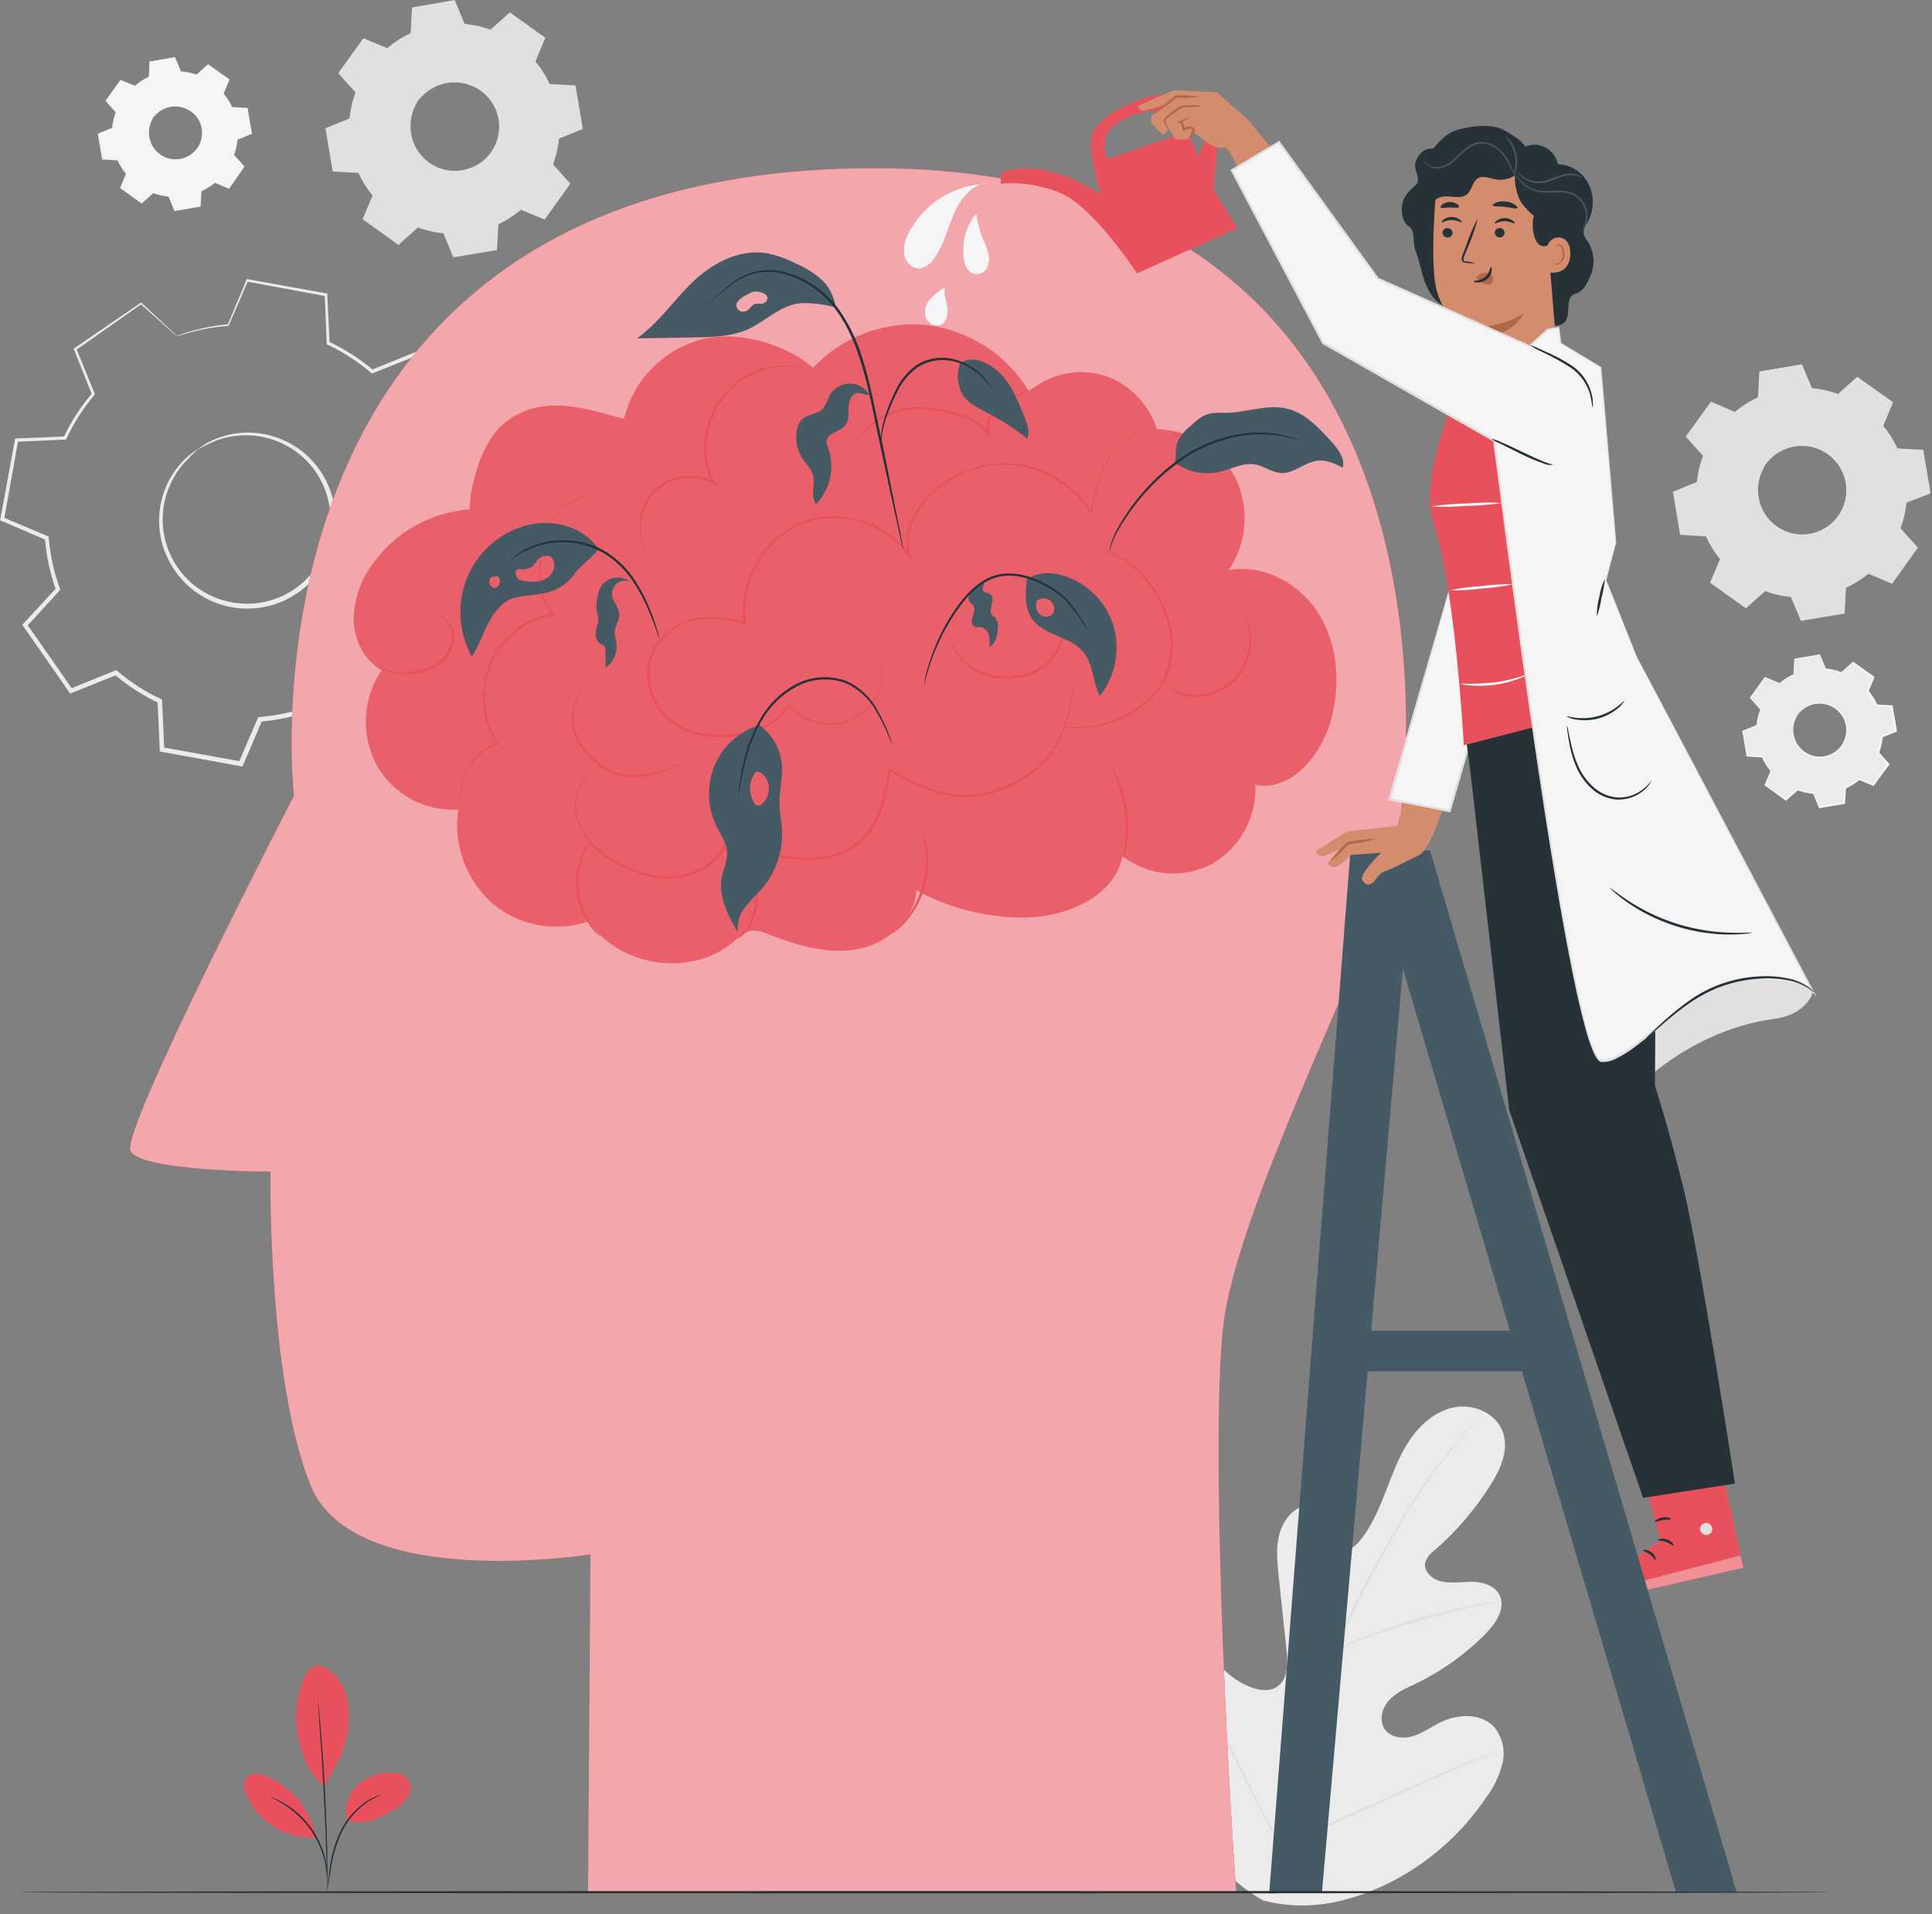 <svg width="220" height="218" viewBox="0 0 220 218" fill="none" xmlns="http://www.w3.org/2000/svg">
<rect x="0" y="0" width="220" height="218" fill="#808080" stroke="none"/>
<g clip-path="url(#clip0)">
<path d="M143.814 216.421C135.525 211.775 132.766 201.891 132.176 192.822C132.078 191.31 131.751 189.735 132.337 188.341C132.922 186.946 134.511 185.874 135.925 186.391C137.095 186.805 137.715 188.058 138.446 189.077C139.429 190.43 140.772 191.479 142.322 192.105C143.332 192.505 144.551 192.695 145.448 192.076C146.677 191.228 146.652 189.414 146.496 187.917C146.2 185.121 145.905 182.326 145.609 179.53C145.453 178.033 145.292 176.497 145.609 175.03C145.926 173.562 146.833 172.134 148.222 171.592C149.612 171.051 151.455 171.695 151.903 173.138C152.022 173.753 152.099 174.375 152.133 175.001C152.235 175.62 152.596 176.278 153.205 176.395C153.815 176.512 154.38 176.024 154.785 175.542C156.18 173.874 157.038 171.817 157.828 169.778C158.618 167.74 159.373 165.658 160.617 163.864C161.86 162.07 163.669 160.568 165.805 160.236C167.94 159.905 170.364 160.997 171.119 163.055C171.875 165.112 170.851 167.384 169.657 169.232C167.915 171.969 165.788 174.44 163.342 176.571C162.858 176.905 162.493 177.385 162.299 177.941C162.07 178.974 163.118 179.891 164.137 180.106C165.293 180.364 166.497 180.13 167.682 180.149C168.867 180.169 170.183 180.564 170.734 181.612C171.505 183.075 170.378 184.816 169.223 186.001C166.903 188.361 164.195 190.306 161.216 191.749C160.153 192.237 159.027 192.724 158.213 193.592C157.399 194.46 156.999 195.86 157.638 196.864C158.276 197.868 159.695 198.068 160.831 197.742C161.967 197.415 162.938 196.679 164.001 196.157C165.985 195.182 168.662 195.05 170.159 196.698C170.623 197.272 170.948 197.945 171.108 198.664C171.269 199.384 171.261 200.131 171.085 200.848C170.719 202.274 170.071 203.612 169.179 204.782C166.302 209.035 162.346 212.446 157.716 214.666C153.098 216.802 148.71 217.689 143.78 216.426" fill="#EBEBEB"/>
<path d="M145.589 210.521C146.599 205.448 147.901 200.437 149.49 195.513C149.906 194.213 150.314 192.913 150.714 191.613C151.118 190.34 151.523 189.077 151.991 187.868C152.895 185.545 153.927 183.275 155.083 181.066C156.17 178.95 157.282 176.98 158.33 175.152C159.378 173.323 160.402 171.631 161.392 170.13C162.947 167.757 164.686 165.51 166.594 163.411C167.267 162.669 167.809 162.109 168.184 161.738L168.608 161.314C168.654 161.263 168.705 161.218 168.759 161.177C168.723 161.235 168.679 161.288 168.628 161.333L168.223 161.777C167.862 162.162 167.336 162.752 166.673 163.484C164.801 165.606 163.092 167.865 161.558 170.242C160.583 171.743 159.573 173.431 158.53 175.269C157.486 177.107 156.389 179.072 155.307 181.183C154.164 183.387 153.142 185.651 152.245 187.966C151.757 189.17 151.382 190.403 150.977 191.7C150.572 192.997 150.168 194.27 149.753 195.577C148.176 200.492 146.874 205.491 145.852 210.551" fill="#E0E0E0"/>
<path d="M152.064 187.868C151.971 187.669 151.901 187.459 151.855 187.244C151.733 186.834 151.577 186.239 151.396 185.503C151.04 184.04 150.611 181.978 150.143 179.716C149.675 177.453 149.227 175.415 148.841 173.952C148.656 173.216 148.495 172.626 148.378 172.221C148.305 172.013 148.256 171.797 148.232 171.578C148.34 171.77 148.423 171.974 148.481 172.187C148.632 172.582 148.817 173.162 149.032 173.899C149.466 175.361 149.953 177.395 150.416 179.662L151.591 185.459L151.957 187.215C152.018 187.428 152.054 187.647 152.064 187.868Z" fill="#E0E0E0"/>
<path d="M170.997 182.344C170.75 182.424 170.495 182.481 170.237 182.514C169.749 182.607 169.037 182.739 168.165 182.929C166.414 183.294 164.02 183.904 161.402 184.655C158.783 185.406 156.448 186.225 154.775 186.854C153.937 187.161 153.264 187.424 152.796 187.61C152.56 187.718 152.315 187.804 152.064 187.868C152.282 187.724 152.514 187.603 152.757 187.507C153.21 187.293 153.873 187.02 154.707 186.664C156.365 185.991 158.7 185.157 161.324 184.382C163.561 183.716 165.831 183.166 168.126 182.734C169.008 182.568 169.725 182.466 170.222 182.407C170.478 182.362 170.738 182.341 170.997 182.344Z" fill="#E0E0E0"/>
<path d="M145.789 210.141C145.789 210.141 145.726 210.073 145.633 209.922L145.233 209.254C144.892 208.678 144.414 207.825 143.839 206.767C142.688 204.646 141.191 201.672 139.582 198.366C137.973 195.06 136.51 192.076 135.403 189.935L134.087 187.405L133.736 186.717C133.689 186.64 133.653 186.556 133.629 186.469C133.689 186.536 133.741 186.609 133.785 186.688L134.18 187.356C134.526 187.931 135.004 188.785 135.579 189.843C136.725 191.959 138.222 194.938 139.831 198.244C141.44 201.55 142.907 204.534 144.014 206.674C144.551 207.713 144.989 208.566 145.326 209.2L145.682 209.892C145.729 209.97 145.765 210.054 145.789 210.141Z" fill="#E0E0E0"/>
<path d="M170.607 199.331C170.531 199.384 170.45 199.428 170.364 199.463L169.642 199.785L166.985 200.95C164.742 201.925 161.66 203.325 158.252 204.851C154.844 206.377 151.752 207.776 149.475 208.693C148.344 209.181 147.423 209.532 146.784 209.775L146.043 210.048C145.96 210.089 145.871 210.115 145.779 210.126C145.854 210.072 145.936 210.028 146.023 209.995L146.745 209.673L149.397 208.513C151.645 207.537 154.727 206.138 158.13 204.612C161.533 203.086 164.634 201.686 166.907 200.77C168.038 200.282 168.959 199.931 169.603 199.692L170.339 199.414C170.424 199.375 170.515 199.347 170.607 199.331Z" fill="#E0E0E0"/>
<path d="M27.437 87.015L18.436 85.382L18.192 79.872C16.391 79.025 14.711 77.942 13.194 76.654L8.06 78.726L2.843 71.178L6.568 67.117C5.892 65.244 5.469 63.289 5.31 61.305L0.234 59.13L1.867 50.129L7.402 49.876C8.247 48.074 9.329 46.393 10.62 44.878L8.552 39.753L16.071 34.541L20.142 38.256C22.015 37.58 23.97 37.157 25.954 36.998L28.119 31.918L37.145 33.561L37.383 39.071C39.186 39.918 40.868 41 42.386 42.289L47.511 40.226L52.723 47.75L48.998 51.816C49.672 53.689 50.095 55.644 50.256 57.628L55.341 59.793L53.713 68.794L48.203 69.033C47.356 70.835 46.274 72.517 44.985 74.035L47.013 79.214L39.485 84.406L35.414 80.677C33.54 81.35 31.586 81.773 29.602 81.934L27.437 87.015ZM18.45 85.357L27.422 86.986L29.582 81.905C31.57 81.744 33.527 81.321 35.404 80.647L39.465 84.372L46.96 79.18L44.897 74.06C46.19 72.544 47.274 70.861 48.12 69.057L53.63 68.818L55.258 59.847L50.178 57.687C50.017 55.699 49.594 53.742 48.92 51.865L52.645 47.803L47.452 40.309L42.333 42.371C40.814 41.081 39.13 39.999 37.325 39.153L37.086 33.648L28.114 32.02L25.974 37.037C23.986 37.196 22.028 37.619 20.152 38.295L16.09 34.57L8.572 39.763L10.639 44.883C9.34 46.401 8.251 48.087 7.402 49.895L1.897 50.139L0.268 59.11L5.349 61.27C5.507 63.257 5.93 65.213 6.607 67.087L2.882 71.149L8.074 78.643L13.194 76.581C14.713 77.873 16.397 78.957 18.202 79.804L18.45 85.357ZM28.139 69.052C27.545 69.052 26.953 68.998 26.369 68.891C24.458 68.546 22.693 67.641 21.297 66.292C19.9 64.943 18.934 63.211 18.522 61.313C18.11 59.416 18.269 57.439 18.98 55.632C19.691 53.826 20.922 52.27 22.517 51.163C23.782 50.285 25.236 49.718 26.762 49.506C28.287 49.294 29.84 49.444 31.297 49.943C32.754 50.442 34.073 51.277 35.147 52.38C36.222 53.483 37.022 54.824 37.483 56.293C37.944 57.762 38.053 59.319 37.801 60.839C37.549 62.358 36.943 63.796 36.033 65.038C35.122 66.28 33.932 67.291 32.56 67.988C31.187 68.685 29.669 69.05 28.129 69.052H28.139ZM28.1 49.441C25.58 49.448 23.159 50.425 21.342 52.171C19.524 53.916 18.45 56.295 18.342 58.813C18.234 61.33 19.101 63.793 20.762 65.687C22.424 67.582 24.752 68.763 27.262 68.985C29.772 69.207 32.271 68.453 34.239 66.879C36.207 65.305 37.492 63.033 37.827 60.535C38.163 58.038 37.522 55.507 36.039 53.47C34.556 51.433 32.345 50.046 29.865 49.598C29.282 49.493 28.692 49.44 28.1 49.441Z" fill="#E0E0E0"/>
<path d="M22.517 51.177C23.151 50.656 23.868 50.244 24.638 49.958C26.734 49.123 29.055 49.04 31.206 49.724C32.705 50.186 34.072 50.998 35.194 52.094C36.476 53.353 37.399 54.932 37.866 56.668C38.381 58.595 38.312 60.631 37.666 62.519C36.975 64.55 35.651 66.305 33.887 67.527C32.124 68.749 30.015 69.372 27.871 69.306C25.878 69.247 23.949 68.597 22.327 67.438C20.864 66.394 19.709 64.976 18.982 63.333C18.342 61.907 18.05 60.349 18.129 58.789C18.241 56.534 19.132 54.389 20.649 52.718C21.181 52.103 21.812 51.583 22.517 51.177C21.924 51.717 21.36 52.287 20.825 52.884C19.418 54.551 18.611 56.642 18.533 58.823C18.474 60.421 18.815 62.008 19.526 63.441C20.238 64.873 21.296 66.105 22.605 67.024C24.156 68.104 25.991 68.704 27.88 68.75C29.907 68.808 31.899 68.216 33.566 67.062C35.232 65.908 36.486 64.251 37.145 62.333C37.758 60.544 37.825 58.613 37.34 56.785C36.911 55.126 36.047 53.611 34.838 52.396C33.785 51.341 32.499 50.548 31.084 50.08C29.014 49.387 26.772 49.407 24.716 50.139C23.965 50.446 23.231 50.792 22.517 51.177Z" fill="#EBEBEB"/>
<path d="M20.142 38.285C20.048 38.219 19.958 38.146 19.874 38.066C19.679 37.895 19.421 37.671 19.089 37.374L16.008 34.619H16.12L8.64 39.875L8.689 39.704L10.776 44.819L10.815 44.912L10.746 44.985C9.473 46.496 8.404 48.168 7.567 49.958L7.519 50.061H7.402L1.882 50.314L2.072 50.148C1.585 52.981 1.024 56 0.463 59.145L0.332 58.906L5.417 61.056L5.549 61.109V61.251C5.714 63.223 6.14 65.164 6.816 67.024L6.87 67.165L6.768 67.273L3.043 71.349V71.037L8.279 78.541L7.967 78.448L13.087 76.376L13.238 76.317L13.36 76.42C14.862 77.698 16.528 78.768 18.314 79.604L18.46 79.672V79.838C18.533 81.564 18.616 83.451 18.704 85.357L18.475 85.099L27.471 86.723L27.164 86.888L29.343 81.808L29.411 81.652H29.577C31.54 81.494 33.473 81.076 35.326 80.408L35.487 80.35L35.609 80.462L39.68 84.197L39.329 84.172L46.843 78.97L46.745 79.302C46.046 77.575 45.359 75.867 44.683 74.177L44.619 74.026L44.727 73.899C46.004 72.398 47.076 70.734 47.915 68.95L47.984 68.799H48.149L53.669 68.565L53.415 68.784C53.974 65.712 54.522 62.715 55.059 59.793L55.21 60.076L50.129 57.906L49.988 57.848V57.696C49.832 55.72 49.41 53.773 48.734 51.909L48.686 51.772L48.783 51.665L52.523 47.598V47.891L47.33 40.367L47.589 40.446L42.464 42.498L42.352 42.542L42.259 42.464C40.755 41.179 39.088 40.099 37.301 39.251L37.198 39.207V39.095C37.115 37.086 37.047 35.282 36.979 33.575L37.115 33.731L28.105 32.064L28.241 31.991C27.363 34.014 26.647 35.677 26.047 37.062V37.11H25.993C24.51 37.223 23.041 37.476 21.605 37.866L20.542 38.178C20.427 38.219 20.31 38.253 20.191 38.281C20.299 38.222 20.411 38.174 20.527 38.134C20.757 38.051 21.108 37.925 21.581 37.778C23.022 37.344 24.504 37.06 26.003 36.93L25.93 36.984C26.51 35.594 27.207 33.922 28.061 31.888L28.095 31.796H28.197L37.145 33.41H37.271V33.546C37.349 35.253 37.432 37.057 37.53 39.061L37.422 38.905C39.255 39.757 40.965 40.851 42.508 42.157L42.303 42.123L47.418 40.046L47.579 39.982L47.676 40.124L52.898 47.623L53.006 47.779L52.879 47.915L49.154 51.992L49.203 51.743C49.891 53.64 50.322 55.621 50.485 57.633L50.334 57.419L55.419 59.574L55.609 59.657L55.571 59.861C55.044 62.787 54.503 65.785 53.947 68.852L53.913 69.062H53.698L48.179 69.306L48.413 69.15C47.558 70.98 46.461 72.688 45.151 74.226L45.2 73.943C45.882 75.636 46.571 77.343 47.267 79.063L47.35 79.267L47.164 79.394L39.656 84.606L39.47 84.733L39.304 84.582L35.233 80.847L35.521 80.906C33.622 81.587 31.642 82.015 29.631 82.178L29.865 82.008C29.124 83.753 28.402 85.484 27.7 87.088L27.612 87.293L27.393 87.254L18.402 85.621L18.187 85.582V85.362C18.104 83.456 18.026 81.569 17.948 79.843L18.104 80.077C16.279 79.216 14.575 78.118 13.038 76.81L13.311 76.854L8.187 78.911L7.992 78.989L7.875 78.819L2.652 71.32L2.54 71.154L2.677 71.008L6.426 66.946L6.378 67.19C5.696 65.293 5.271 63.314 5.115 61.305L5.256 61.5L0.176 59.325L0.015 59.257L0.044 59.081C0.624 55.926 1.175 52.923 1.697 50.095L1.726 49.934H1.887L7.402 49.705L7.241 49.812C8.1 47.993 9.199 46.298 10.508 44.77L10.478 44.941L8.426 39.812L8.377 39.719L8.469 39.656L16.012 34.492L16.076 34.453L16.125 34.502L19.104 37.281L19.869 38.012C19.966 38.097 20.058 38.188 20.142 38.285Z" fill="#EBEBEB"/>
<path d="M44.112 5.476C44.921 4.803 45.816 4.242 46.774 3.808L46.94 0.883L51.689 0.083L52.796 2.779C53.844 2.874 54.874 3.11 55.858 3.481L58.028 1.531L61.929 4.32L60.832 7.051C61.503 7.853 62.064 8.742 62.499 9.693L65.425 9.859L66.229 14.608L63.533 15.715C63.439 16.763 63.203 17.793 62.831 18.777L64.781 20.947L61.987 24.848L59.305 23.726C58.496 24.4 57.599 24.961 56.638 25.394L56.477 28.319L51.728 29.119L50.621 26.422C49.574 26.329 48.543 26.092 47.559 25.72L45.39 27.671L41.46 24.877L42.586 22.195C41.913 21.387 41.352 20.491 40.918 19.533L37.993 19.367L37.193 14.618L39.89 13.511C39.976 12.47 40.201 11.445 40.558 10.464L38.607 8.294L41.401 4.369L44.088 5.49L44.112 5.476ZM47.608 11.439C47.015 12.272 46.683 13.262 46.653 14.283C46.622 15.305 46.896 16.313 47.438 17.18C47.981 18.046 48.768 18.732 49.701 19.151C50.633 19.57 51.669 19.703 52.677 19.533C53.685 19.363 54.62 18.898 55.364 18.197C56.108 17.495 56.627 16.589 56.856 15.593C57.085 14.597 57.013 13.555 56.65 12.599C56.286 11.644 55.648 10.817 54.815 10.225C53.698 9.43 52.312 9.112 50.96 9.34C49.609 9.567 48.403 10.322 47.608 11.439Z" fill="#E0E0E0"/>
<path d="M47.608 11.439C47.828 11.07 48.108 10.74 48.437 10.464C49.327 9.675 50.462 9.218 51.65 9.172C52.532 9.14 53.407 9.331 54.196 9.728C54.984 10.124 55.66 10.713 56.16 11.439C56.769 12.295 57.109 13.314 57.136 14.364C57.158 15.495 56.816 16.604 56.16 17.526C55.504 18.447 54.569 19.134 53.493 19.484C52.988 19.657 52.458 19.746 51.923 19.747C51.411 19.76 50.9 19.694 50.407 19.552C49.494 19.288 48.668 18.783 48.018 18.09C47.449 17.494 47.029 16.772 46.794 15.983C46.448 14.846 46.507 13.625 46.96 12.526C47.117 12.132 47.336 11.765 47.608 11.439C47.642 11.439 47.35 11.819 47.062 12.58C46.664 13.66 46.638 14.843 46.989 15.939C47.246 16.742 47.699 17.468 48.308 18.052C48.917 18.635 49.662 19.057 50.475 19.279C50.943 19.412 51.428 19.471 51.914 19.455C52.411 19.447 52.905 19.362 53.376 19.201C54.394 18.87 55.279 18.221 55.901 17.351C56.524 16.481 56.852 15.434 56.838 14.364C56.837 13.859 56.755 13.357 56.594 12.877C56.448 12.415 56.233 11.978 55.956 11.58C55.554 10.999 55.035 10.508 54.433 10.137C53.831 9.767 53.159 9.526 52.459 9.429C51.759 9.332 51.047 9.382 50.367 9.575C49.687 9.769 49.055 10.101 48.51 10.551C47.871 11.068 47.637 11.463 47.608 11.439Z" fill="#E0E0E0"/>
<path d="M44.112 5.476L43.941 5.412L43.454 5.212L41.435 4.398H41.489L38.719 8.343V8.25L40.67 10.41L40.704 10.449V10.498C40.342 11.477 40.111 12.5 40.016 13.54V13.599H39.963L37.271 14.715L37.335 14.598C37.593 16.095 37.861 17.68 38.149 19.348L38.042 19.25L40.967 19.406H41.04L41.075 19.474C41.505 20.422 42.061 21.308 42.727 22.107L42.776 22.166L42.747 22.239L41.533 24.93L41.489 24.77L45.434 27.558H45.263L47.433 25.608L47.496 25.55L47.574 25.579C48.547 25.942 49.563 26.175 50.597 26.271H50.685L50.719 26.349L51.826 29.046L51.675 28.992L56.424 28.192L56.302 28.329C56.351 27.412 56.409 26.418 56.463 25.403V25.311L56.546 25.277C57.492 24.846 58.377 24.291 59.179 23.629L59.247 23.57L59.33 23.604L62.016 24.726L61.841 24.779C62.784 23.453 63.715 22.153 64.635 20.879V21.059L62.684 18.889L62.626 18.826L62.655 18.743C63.02 17.77 63.254 16.754 63.352 15.72V15.632L63.431 15.598L66.127 14.491L66.039 14.647C65.766 13.022 65.501 11.437 65.244 9.893L65.425 9.976L62.499 9.81H62.416L62.382 9.737C61.956 8.788 61.403 7.901 60.739 7.099L60.69 7.041L60.719 6.968L61.846 4.286L61.89 4.432L57.989 1.633H58.13L55.956 3.584L55.907 3.628L55.844 3.603C54.868 3.236 53.848 2.999 52.811 2.896H52.747V2.843L51.645 0.146L51.743 0.2L46.989 0.98L47.043 0.917C46.969 2.077 46.911 3.033 46.862 3.842V3.871H46.833C46.113 4.194 45.426 4.584 44.78 5.037L44.293 5.383L44.132 5.495C44.177 5.448 44.226 5.404 44.278 5.363C44.376 5.276 44.527 5.154 44.736 4.998C45.371 4.522 46.054 4.116 46.774 3.784V3.823C46.813 3.028 46.857 2.077 46.916 0.897V0.844H46.965L51.714 0.02H51.782L51.811 0.083C52.153 0.917 52.518 1.799 52.928 2.774L52.845 2.716C53.902 2.808 54.942 3.043 55.936 3.413H55.824L57.994 1.463L58.057 1.404L58.135 1.458L62.012 4.247L62.09 4.305L62.055 4.393L60.934 7.08V6.953C61.617 7.768 62.186 8.672 62.626 9.64L62.514 9.562L65.439 9.723H65.547V9.83C65.81 11.377 66.078 12.96 66.351 14.579V14.691L66.249 14.735L63.567 15.827L63.66 15.71C63.561 16.771 63.322 17.814 62.948 18.811L62.919 18.66L64.869 20.83L64.947 20.918L64.879 21.015L62.085 24.916L62.016 25.013L61.909 24.965L59.223 23.843H59.374C58.554 24.539 57.646 25.123 56.672 25.579L56.76 25.452C56.702 26.427 56.648 27.442 56.594 28.378V28.495H56.477L51.728 29.294H51.611L51.567 29.187C51.187 28.256 50.807 27.339 50.461 26.496L50.583 26.583C49.523 26.484 48.482 26.243 47.486 25.867H47.628L45.458 27.817L45.375 27.895L45.282 27.827L41.382 25.033L41.294 24.969L41.333 24.872L42.459 22.19V22.317C41.784 21.498 41.22 20.593 40.782 19.625L40.884 19.699L37.959 19.528H37.866V19.435C37.588 17.768 37.325 16.178 37.076 14.681V14.598L37.154 14.569L39.851 13.467L39.792 13.55C39.893 12.496 40.134 11.459 40.509 10.469V10.556L38.559 8.377L38.52 8.333L38.554 8.284L41.367 4.383V4.354H41.401L43.386 5.207L43.873 5.432C43.954 5.438 44.034 5.453 44.112 5.476Z" fill="#E0E0E0"/>
<path d="M197.561 46.901C198.371 46.23 199.266 45.669 200.224 45.234L200.384 42.308L205.138 41.504L206.245 44.2C207.293 44.297 208.322 44.533 209.307 44.902L211.477 42.952L215.402 45.746L214.281 48.432C214.952 49.242 215.513 50.137 215.948 51.094L218.874 51.255L219.673 56.009L216.982 57.116C216.885 58.162 216.649 59.19 216.28 60.173L218.23 62.348L215.436 66.273L212.75 65.152C211.939 65.821 211.044 66.382 210.087 66.819L209.927 69.745L205.173 70.544L204.066 67.853C203.019 67.753 201.989 67.517 201.004 67.151L198.834 69.101L194.909 66.307L196.03 63.621C195.361 62.81 194.8 61.915 194.363 60.958L191.437 60.797L190.638 56.044L193.329 54.937C193.429 53.89 193.665 52.86 194.031 51.875L192.081 49.705L194.875 45.804L197.561 46.926V46.901ZM201.052 52.884C200.46 53.717 200.127 54.707 200.097 55.728C200.067 56.75 200.34 57.758 200.883 58.625C201.425 59.491 202.213 60.177 203.145 60.596C204.078 61.015 205.113 61.148 206.122 60.978C207.13 60.808 208.065 60.343 208.809 59.642C209.552 58.941 210.071 58.034 210.3 57.038C210.529 56.042 210.457 55 210.094 54.044C209.731 53.089 209.092 52.262 208.259 51.67C207.142 50.875 205.756 50.557 204.404 50.785C203.053 51.012 201.847 51.767 201.052 52.884Z" fill="#E0E0E0"/>
<path d="M201.052 52.884C201.273 52.517 201.551 52.187 201.876 51.909C202.634 51.248 203.565 50.819 204.559 50.673C205.553 50.526 206.569 50.669 207.484 51.085C208.344 51.479 209.083 52.097 209.624 52.874C210.224 53.733 210.553 54.752 210.57 55.8C210.593 56.93 210.251 58.038 209.595 58.959C208.939 59.88 208.004 60.566 206.928 60.914C205.931 61.248 204.857 61.272 203.846 60.983C202.932 60.719 202.105 60.214 201.452 59.52C200.887 58.925 200.469 58.205 200.233 57.419C199.885 56.28 199.943 55.056 200.399 53.957C200.554 53.556 200.775 53.183 201.052 52.855C200.85 53.227 200.668 53.609 200.506 54.001C200.108 55.079 200.082 56.26 200.433 57.355C200.673 58.104 201.084 58.787 201.633 59.349C202.256 59.989 203.039 60.45 203.9 60.685C204.366 60.817 204.849 60.878 205.333 60.866C205.831 60.854 206.325 60.767 206.796 60.607C207.812 60.274 208.694 59.624 209.314 58.753C209.933 57.881 210.258 56.834 210.239 55.766C210.226 54.772 209.919 53.805 209.356 52.986C208.88 52.29 208.237 51.724 207.485 51.34C206.734 50.956 205.899 50.766 205.056 50.787C203.907 50.814 202.8 51.224 201.911 51.953C201.33 52.494 201.082 52.884 201.052 52.884Z" fill="#E0E0E0"/>
<path d="M197.561 46.901C197.502 46.888 197.445 46.868 197.391 46.843L196.879 46.638L194.855 45.824H194.914L192.144 49.763V49.671L194.095 51.831L194.134 51.87V51.919C193.77 52.898 193.539 53.921 193.446 54.961V55.02L193.392 55.044L190.701 56.156L190.764 56.044C191.023 57.535 191.291 59.125 191.579 60.793L191.466 60.695L194.392 60.851H194.465L194.494 60.914C194.925 61.862 195.481 62.748 196.147 63.547L196.201 63.606L196.167 63.679L195.05 66.366L195.006 66.21L198.936 68.999H198.766L200.931 67.048L200.994 66.995L201.077 67.024C202.05 67.386 203.066 67.617 204.1 67.712H204.188L204.222 67.794C204.568 68.638 204.943 69.555 205.329 70.486L205.168 70.398L209.922 69.594L209.8 69.73C209.849 68.813 209.902 67.824 209.961 66.805V66.712L210.044 66.678C210.987 66.248 211.869 65.696 212.667 65.035L212.735 64.981L212.818 65.015L215.505 66.137L215.324 66.185L218.118 62.26V62.446L216.168 60.271L216.109 60.208L216.138 60.125C216.503 59.152 216.738 58.136 216.836 57.102V57.014L216.919 56.98L219.61 55.878L219.527 56.029C219.254 54.404 218.989 52.821 218.732 51.28L218.859 51.392L215.934 51.226H215.856L215.822 51.153C215.393 50.206 214.841 49.321 214.178 48.52L214.139 48.496L214.169 48.427L215.295 45.741L215.334 45.887C213.959 44.912 212.657 43.971 211.433 43.088H211.575L209.4 45.039L209.351 45.083H209.293C208.317 44.715 207.297 44.479 206.26 44.38H206.201L206.177 44.327C205.782 43.352 205.421 42.459 205.08 41.626L205.177 41.679L200.423 42.459L200.477 42.396C200.404 43.561 200.345 44.512 200.297 45.321V45.351H200.272C199.552 45.673 198.865 46.063 198.22 46.516L197.732 46.862C197.685 46.906 197.632 46.944 197.576 46.974L197.717 46.843C197.82 46.76 197.966 46.633 198.176 46.477C198.813 46.004 199.498 45.597 200.219 45.263L200.189 45.307C200.228 44.512 200.277 43.556 200.336 42.381V42.328H200.389L205.138 41.508H205.207L205.231 41.577L206.348 44.263L206.27 44.205C207.325 44.3 208.363 44.534 209.356 44.902L209.249 44.926L211.414 42.976L211.482 42.913L211.555 42.966L215.49 45.751L215.568 45.809L215.529 45.902C215.168 46.774 214.798 47.667 214.412 48.588V48.457C215.092 49.276 215.661 50.181 216.104 51.148L215.987 51.07L218.913 51.226H219.02V51.333C219.283 52.881 219.552 54.465 219.825 56.087V56.195L219.717 56.239L217.011 57.272L217.099 57.15C217.003 58.211 216.765 59.254 216.392 60.251L216.363 60.105C217.006 60.817 217.65 61.568 218.313 62.27L218.391 62.358L218.328 62.455L215.534 66.38L215.466 66.478L215.353 66.434L212.672 65.313L212.823 65.288C212.006 65.97 211.101 66.537 210.131 66.975L210.214 66.849C210.161 67.824 210.107 68.838 210.053 69.774V69.891H209.936L205.182 70.691H205.07L205.026 70.579L203.9 67.916L204.022 68.004C202.961 67.904 201.919 67.665 200.921 67.292L201.067 67.263L198.892 69.213L198.81 69.286L198.722 69.223L194.821 66.424L194.733 66.361L194.772 66.263C195.167 65.332 195.552 64.415 195.899 63.582V63.713C195.223 62.892 194.659 61.986 194.221 61.017L194.324 61.09L191.398 60.919H191.306V60.832C191.032 59.159 190.764 57.575 190.516 56.078V55.995L190.594 55.961L193.29 54.864L193.227 54.941C193.327 53.886 193.57 52.85 193.948 51.86V51.948L191.998 49.768L191.954 49.724L191.993 49.676L194.806 45.775L194.831 45.746H194.865L196.849 46.599L197.337 46.828C197.415 46.843 197.49 46.867 197.561 46.901Z" fill="#E0E0E0"/>
<path d="M15.369 9.776C15.852 9.372 16.389 9.035 16.963 8.777L17.061 7.036L19.903 6.548L20.567 8.167C21.194 8.227 21.81 8.37 22.4 8.591L23.697 7.426L26.047 9.098L25.374 10.707C25.768 11.194 26.096 11.73 26.349 12.302L28.09 12.399L28.578 15.242L26.968 15.905C26.909 16.532 26.767 17.149 26.544 17.738L27.71 19.035L26.052 21.386L24.467 20.703C23.981 21.097 23.445 21.425 22.873 21.678L22.775 23.419L19.933 23.907L19.27 22.293C18.642 22.235 18.026 22.094 17.436 21.873L16.139 23.034L13.789 21.361L14.457 19.752C14.061 19.268 13.733 18.731 13.482 18.158L11.741 18.06L11.254 15.218L12.867 14.555C12.917 13.939 13.047 13.333 13.253 12.75L12.087 11.439L13.74 9.103L15.349 9.776H15.369ZM17.46 13.345C17.105 13.844 16.905 14.437 16.887 15.049C16.869 15.662 17.032 16.266 17.357 16.785C17.682 17.304 18.154 17.715 18.712 17.966C19.271 18.218 19.892 18.297 20.496 18.196C21.1 18.094 21.66 17.815 22.106 17.395C22.552 16.975 22.863 16.432 23 15.835C23.137 15.238 23.093 14.614 22.876 14.041C22.658 13.469 22.275 12.974 21.776 12.619C21.107 12.143 20.277 11.953 19.468 12.089C18.659 12.225 17.937 12.677 17.46 13.345Z" fill="#F5F5F5"/>
<path d="M17.46 13.345C17.591 13.125 17.755 12.928 17.948 12.76C18.488 12.281 19.178 12.007 19.898 11.985C20.428 11.963 20.954 12.075 21.428 12.311C21.902 12.547 22.308 12.9 22.61 13.336C22.97 13.851 23.169 14.462 23.18 15.091C23.192 15.768 22.987 16.431 22.595 16.983C22.202 17.535 21.644 17.947 21 18.158C20.697 18.259 20.379 18.312 20.059 18.314C19.753 18.32 19.447 18.28 19.152 18.197C18.607 18.041 18.112 17.743 17.719 17.334C17.38 16.977 17.13 16.547 16.988 16.076C16.779 15.394 16.816 14.661 17.09 14.004C17.182 13.764 17.314 13.541 17.48 13.345C17.36 13.567 17.25 13.795 17.153 14.028C16.914 14.674 16.898 15.381 17.11 16.037C17.251 16.486 17.496 16.895 17.826 17.231C18.204 17.617 18.676 17.896 19.196 18.041C19.771 18.193 20.377 18.176 20.942 17.992C21.549 17.792 22.077 17.403 22.448 16.882C22.819 16.361 23.014 15.735 23.004 15.096C23.003 14.793 22.954 14.491 22.858 14.204C22.772 13.927 22.644 13.665 22.478 13.428C22.165 12.988 21.741 12.638 21.249 12.414C20.823 12.213 20.355 12.114 19.884 12.126C19.194 12.145 18.531 12.392 17.997 12.829C17.641 13.126 17.475 13.36 17.46 13.345Z" fill="#F5F5F5"/>
<path d="M15.369 9.776L15.266 9.737L14.959 9.62L13.75 9.133H13.784L12.126 11.492V11.439L13.292 12.731V12.755V12.785C13.077 13.371 12.94 13.982 12.882 14.603V14.637H12.853L11.239 15.305L11.278 15.237C11.434 16.134 11.597 17.082 11.765 18.08L11.702 18.021L13.443 18.114H13.487V18.153C13.743 18.718 14.071 19.247 14.462 19.728L14.496 19.767V19.806C14.286 20.294 14.057 20.854 13.828 21.415L13.799 21.322L16.178 22.995H16.076L17.378 21.834L17.412 21.8H17.46C18.045 22.014 18.655 22.151 19.274 22.21H19.323V22.258L19.986 23.872L19.894 23.819L22.736 23.331L22.663 23.414C22.692 22.868 22.727 22.273 22.761 21.673V21.678H22.809C23.374 21.425 23.902 21.097 24.379 20.703L24.423 20.669H24.472L26.081 21.342L25.974 21.371L27.646 19.021V19.128L26.496 17.777H26.461V17.729C26.69 17.14 26.839 16.523 26.905 15.895V15.827H26.954L28.568 15.164L28.514 15.257C28.353 14.281 28.192 13.336 28.027 12.414L28.105 12.482L26.364 12.38H26.315V12.336C26.062 11.768 25.734 11.237 25.34 10.756L25.311 10.722V10.678L25.984 9.069L26.008 9.162L23.663 7.484H23.746L22.444 8.64L22.414 8.669H22.38C21.798 8.443 21.188 8.294 20.567 8.226H20.527V8.191L19.855 6.563L19.913 6.592L17.066 7.08L17.1 7.041C17.056 7.738 17.022 8.309 16.992 8.781C16.555 8.976 16.137 9.213 15.744 9.488L15.461 9.693L15.369 9.762C15.395 9.732 15.422 9.705 15.452 9.679C15.51 9.63 15.603 9.557 15.73 9.464C16.107 9.177 16.516 8.933 16.949 8.738C16.973 8.25 16.997 7.689 17.032 6.997V7.002H17.061L19.903 6.514H19.947V6.553L20.615 8.162L20.567 8.128C21.199 8.172 21.822 8.301 22.419 8.513H22.356L23.653 7.348L23.692 7.314L23.736 7.343L26.091 9.011L26.14 9.045L26.115 9.098C25.901 9.62 25.676 10.156 25.447 10.707V10.629C25.856 11.118 26.197 11.659 26.461 12.239L26.393 12.195L28.134 12.287H28.197V12.351C28.353 13.277 28.516 14.225 28.685 15.193V15.261H28.621L27.008 15.925L27.061 15.856C27.001 16.49 26.858 17.113 26.637 17.709V17.622L27.797 18.919L27.846 18.972L27.802 19.031L26.125 21.439L26.081 21.498L26.018 21.468L24.409 20.796H24.501C24.013 21.203 23.471 21.542 22.892 21.805L22.941 21.727C22.907 22.327 22.878 22.922 22.843 23.468V23.541H22.775L19.933 24.028H19.864L19.835 23.96C19.611 23.404 19.382 22.853 19.177 22.351L19.245 22.4C18.611 22.342 17.988 22.199 17.392 21.976H17.48C17.027 22.375 16.583 22.77 16.178 23.136L16.129 23.18L16.066 23.141L13.74 21.454L13.691 21.42V21.361L14.364 19.752V19.83C13.96 19.34 13.623 18.799 13.36 18.221L13.423 18.26L11.683 18.163H11.624V18.109C11.458 17.134 11.297 16.159 11.136 15.261V15.213H11.18L12.799 14.555L12.76 14.603C12.821 13.973 12.965 13.353 13.189 12.76V12.809L12.034 11.507V11.483V11.454C12.716 10.478 13.287 9.713 13.716 9.113L14.906 9.625L15.208 9.757C15.262 9.755 15.316 9.762 15.369 9.776Z" fill="#F5F5F5"/>
<path d="M202.627 77.795C203.112 77.392 203.648 77.056 204.222 76.795L204.319 75.055L207.162 74.567L207.825 76.176C208.452 76.236 209.069 76.378 209.658 76.6L210.96 75.435L213.31 77.107L212.638 78.716C213.038 79.202 213.374 79.738 213.637 80.311L215.378 80.408L215.865 83.251L214.252 83.914C214.194 84.541 214.053 85.158 213.832 85.747L214.993 87.044L213.32 89.395L211.701 88.736C211.215 89.13 210.679 89.458 210.107 89.712L210.009 91.452L207.162 91.94L206.504 90.326C205.877 90.269 205.26 90.128 204.67 89.906L203.369 91.067L201.018 89.395L201.691 87.785C201.288 87.301 200.952 86.765 200.692 86.191L198.951 86.094L198.463 83.251L200.077 82.588C200.133 81.96 200.274 81.344 200.497 80.754L199.336 79.457L201.009 77.107L202.613 77.78L202.627 77.795ZM204.724 81.364C204.368 81.863 204.168 82.456 204.149 83.068C204.13 83.681 204.294 84.285 204.618 84.805C204.943 85.325 205.415 85.736 205.974 85.987C206.533 86.239 207.154 86.318 207.758 86.216C208.363 86.115 208.923 85.836 209.369 85.415C209.814 84.995 210.125 84.451 210.262 83.854C210.399 83.256 210.355 82.632 210.136 82.059C209.918 81.487 209.534 80.992 209.034 80.638C208.366 80.162 207.537 79.972 206.729 80.108C205.92 80.245 205.199 80.696 204.724 81.364Z" fill="#EBEBEB"/>
<path d="M204.724 81.364C204.852 81.143 205.017 80.945 205.212 80.779C205.745 80.305 206.425 80.031 207.138 80.004C207.667 79.981 208.193 80.094 208.667 80.33C209.141 80.566 209.548 80.918 209.849 81.354C210.211 81.868 210.408 82.481 210.414 83.109C210.428 83.786 210.224 84.449 209.834 85.001C209.438 85.552 208.878 85.963 208.235 86.177C207.931 86.279 207.614 86.332 207.294 86.332C206.989 86.339 206.685 86.299 206.392 86.216C205.845 86.061 205.35 85.763 204.958 85.353C204.543 84.917 204.263 84.371 204.15 83.781C204.038 83.19 204.098 82.579 204.324 82.022C204.419 81.783 204.552 81.56 204.719 81.364C204.595 81.585 204.485 81.813 204.388 82.047C204.15 82.693 204.136 83.4 204.349 84.055C204.488 84.506 204.734 84.915 205.065 85.25C205.443 85.636 205.915 85.915 206.435 86.059C206.714 86.138 207.004 86.173 207.294 86.162C207.595 86.157 207.895 86.106 208.181 86.011C208.787 85.81 209.314 85.42 209.684 84.899C210.054 84.379 210.248 83.753 210.239 83.114C210.235 82.811 210.185 82.511 210.092 82.222C210.005 81.945 209.875 81.684 209.707 81.447C209.422 81.031 209.038 80.692 208.589 80.463C208.141 80.233 207.642 80.118 207.138 80.13C206.448 80.147 205.783 80.394 205.251 80.832C205.065 81 204.889 81.177 204.724 81.364Z" fill="#F5F5F5"/>
<path d="M202.627 77.795L202.525 77.756L202.218 77.639L201.009 77.151H201.043L199.385 79.511V79.457L200.55 80.75V80.779C200.334 81.364 200.196 81.976 200.141 82.598V82.627H200.107L198.497 83.295L198.536 83.227C198.689 84.124 198.852 85.071 199.024 86.069L198.961 86.011L200.701 86.103H200.745V86.142C200.998 86.709 201.326 87.239 201.72 87.717L201.75 87.751V87.795C201.545 88.283 201.316 88.844 201.082 89.404L201.057 89.312L203.412 91.013H203.31L204.607 89.853L204.646 89.819H204.695C205.277 90.036 205.885 90.175 206.504 90.233H206.557V90.282C206.762 90.77 206.991 91.34 207.22 91.896L207.123 91.842L209.97 91.355L209.897 91.438C209.927 90.891 209.961 90.297 209.995 89.697V89.643H210.044C210.609 89.389 211.139 89.061 211.618 88.668L211.662 88.634H211.711L213.315 89.307L213.213 89.336C213.774 88.541 214.334 87.756 214.885 86.986V87.093L213.725 85.796L213.691 85.757V85.708C213.911 85.125 214.052 84.515 214.11 83.895V83.846H214.159L215.768 83.183L215.719 83.275C215.553 82.3 215.397 81.354 215.232 80.433L215.31 80.501L213.569 80.398H213.52V80.355C213.265 79.788 212.937 79.257 212.545 78.775L212.516 78.741V78.697L213.193 77.088V77.18L210.848 75.503H210.931L209.629 76.659L209.6 76.688H209.566C208.981 76.468 208.369 76.326 207.747 76.264H207.801V76.23C207.562 75.645 207.347 75.113 207.147 74.616L207.201 74.645L204.358 75.133L204.388 75.094C204.344 75.791 204.31 76.361 204.28 76.834C203.85 77.028 203.439 77.261 203.052 77.531L202.769 77.741L202.671 77.809L202.759 77.727C202.818 77.678 202.905 77.605 203.032 77.512C203.413 77.227 203.823 76.983 204.256 76.785C204.256 76.298 204.31 75.737 204.344 75.045V75.011H204.378L207.22 74.523H207.259V74.562C207.469 75.05 207.689 75.586 207.927 76.171L207.879 76.132C208.512 76.19 209.135 76.331 209.732 76.552H209.668L210.96 75.386L211.004 75.352L211.048 75.381L213.398 77.049L213.447 77.083V77.137C213.228 77.658 213.008 78.195 212.774 78.746V78.668C213.181 79.156 213.521 79.697 213.783 80.277L213.72 80.233L215.461 80.325H215.524V80.389C215.68 81.315 215.843 82.263 216.012 83.231V83.3L215.953 83.324L214.339 83.987L214.393 83.919C214.333 84.552 214.19 85.175 213.969 85.772V85.684C214.354 86.113 214.739 86.547 215.134 86.981L215.178 87.035L215.139 87.093L213.384 89.453L213.345 89.512L213.276 89.482L211.672 88.809H211.76C211.27 89.217 210.727 89.556 210.146 89.819L210.2 89.741C210.165 90.341 210.131 90.935 210.102 91.481V91.555H210.034L207.186 92.042H207.118V91.974C206.889 91.418 206.665 90.867 206.455 90.365L206.528 90.414C205.894 90.356 205.271 90.213 204.675 89.989H204.758L203.412 91.145L203.359 91.189L203.305 91.15L200.974 89.453L200.921 89.419L200.945 89.36C201.179 88.8 201.433 88.249 201.623 87.751V87.829C201.217 87.341 200.88 86.799 200.618 86.22L200.682 86.259L198.941 86.162H198.883V86.108C198.717 85.11 198.554 84.161 198.395 83.261V83.212H198.439L200.053 82.554L200.019 82.602C200.079 81.972 200.224 81.352 200.448 80.759V80.808L199.292 79.506L199.268 79.482V79.453C199.955 78.477 200.521 77.707 200.955 77.112L202.14 77.624L202.447 77.756L202.627 77.795Z" fill="#F5F5F5"/>
<path d="M36.52 189.677C37.121 189.927 37.666 190.295 38.122 190.759C38.579 191.223 38.938 191.773 39.178 192.378C39.645 193.594 39.83 194.899 39.719 196.196C39.573 198.707 38.295 201.296 36.876 203.373C34.677 201.657 34.024 198.497 33.79 196.859C33.424 194.285 34.321 189.409 36.52 189.677Z" fill="#E8505B"/>
<path d="M39.539 207.352C39.358 206.647 39.366 205.907 39.563 205.207C39.76 204.507 40.138 203.871 40.66 203.364C41.191 202.87 41.815 202.486 42.495 202.235C43.176 201.984 43.9 201.87 44.624 201.901C44.959 201.878 45.295 201.929 45.608 202.049C45.921 202.17 46.205 202.357 46.438 202.598C46.616 202.857 46.721 203.16 46.743 203.473C46.766 203.787 46.704 204.101 46.565 204.383C46.274 204.943 45.842 205.417 45.312 205.758C43.556 206.996 41.63 207.874 39.539 207.372" fill="#E8505B"/>
<path d="M37.266 215.139C37.265 214.965 37.281 214.792 37.315 214.622C37.359 214.261 37.418 213.788 37.491 213.228C37.642 211.673 38.043 210.153 38.68 208.727C39.343 207.3 40.375 206.076 41.669 205.182C42.063 204.921 42.485 204.705 42.927 204.539C43.083 204.48 43.215 204.451 43.298 204.427C43.34 204.41 43.384 204.4 43.43 204.397C42.838 204.639 42.271 204.937 41.738 205.29C40.491 206.198 39.495 207.408 38.841 208.805C38.216 210.217 37.803 211.714 37.617 213.247C37.525 213.832 37.447 214.305 37.383 214.632C37.359 214.804 37.319 214.973 37.266 215.139Z" fill="#263238"/>
<path d="M36.169 193.451C36.186 193.523 36.197 193.596 36.203 193.67C36.223 193.836 36.247 194.051 36.277 194.314C36.34 194.87 36.413 195.674 36.501 196.669C36.676 198.663 36.876 201.423 37.032 204.47C37.188 207.518 37.257 210.283 37.286 212.272C37.286 213.271 37.286 214.081 37.286 214.637C37.286 214.905 37.286 215.124 37.286 215.285C37.292 215.36 37.292 215.435 37.286 215.509C37.271 215.436 37.263 215.361 37.261 215.285V214.642C37.261 214.056 37.222 213.257 37.193 212.272C37.13 210.273 37.037 207.513 36.881 204.47C36.725 201.428 36.55 198.668 36.394 196.669C36.325 195.694 36.267 194.889 36.228 194.309C36.228 194.046 36.199 193.822 36.189 193.665C36.171 193.596 36.164 193.523 36.169 193.451Z" fill="#263238"/>
<path d="M35.994 209.068C35.658 207.572 34.971 206.178 33.989 205C33.007 203.822 31.759 202.895 30.348 202.296C29.626 201.998 28.7 201.808 28.148 202.379C27.598 202.949 27.783 203.841 28.105 204.573C28.803 206.044 29.922 207.275 31.318 208.111C32.715 208.947 34.328 209.352 35.955 209.273" fill="#E8505B"/>
<path d="M30.806 204.641C30.962 204.68 31.115 204.736 31.259 204.807C31.406 204.87 31.581 204.943 31.776 205.051C31.971 205.158 32.205 205.26 32.439 205.416C32.703 205.574 32.958 205.745 33.205 205.928C33.489 206.137 33.763 206.36 34.024 206.596C34.622 207.144 35.157 207.758 35.618 208.425C36.064 209.1 36.432 209.823 36.715 210.58C36.834 210.912 36.935 211.251 37.018 211.594C37.094 211.891 37.152 212.192 37.193 212.496C37.232 212.745 37.256 212.996 37.266 213.247C37.28 213.437 37.28 213.628 37.266 213.818C37.28 213.98 37.28 214.143 37.266 214.305C37.222 214.305 37.266 213.608 37.076 212.516C37.023 212.243 36.974 211.94 36.881 211.628C36.793 211.298 36.687 210.972 36.564 210.653C36.279 209.912 35.914 209.204 35.477 208.542C35.025 207.889 34.505 207.286 33.926 206.743C33.673 206.507 33.408 206.284 33.132 206.075C32.894 205.886 32.647 205.71 32.391 205.548C31.445 204.929 30.806 204.675 30.806 204.641Z" fill="#263238"/>
<path d="M33.478 90.633C33.478 90.633 25.511 20.752 97.211 19.182C168.911 17.612 161.324 89.848 158.286 99.663C155.248 109.478 140.825 137.895 139.309 150.86C137.793 163.825 139.797 202.769 140.772 215.5H66.961L67.239 177.014C67.239 177.014 40.304 181.334 35.375 169.164C30.445 156.994 30.806 133.424 30.806 133.424C30.806 133.424 16.012 133.424 14.871 131.069C13.73 128.714 33.478 90.633 33.478 90.633Z" fill="#E8505B"/>
<path d="M33.478 90.633C33.478 90.633 25.511 20.752 97.211 19.182C168.911 17.612 161.324 89.848 158.286 99.663C155.248 109.478 140.825 137.895 139.309 150.86C137.793 163.825 139.797 202.769 140.772 215.5H66.961L67.239 177.014C67.239 177.014 40.304 181.334 35.375 169.164C30.445 156.994 30.806 133.424 30.806 133.424C30.806 133.424 16.012 133.424 14.871 131.069C13.73 128.714 33.478 90.633 33.478 90.633Z" fill="#E8505B"/>
<g opacity="0.7">
<path opacity="0.7" d="M33.478 90.633C33.478 90.633 25.511 20.752 97.211 19.182C168.911 17.612 161.324 89.848 158.286 99.663C155.248 109.478 140.825 137.895 139.309 150.86C137.793 163.825 139.797 202.769 140.772 215.5H66.961L67.239 177.014C67.239 177.014 40.304 181.334 35.375 169.164C30.445 156.994 30.806 133.424 30.806 133.424C30.806 133.424 16.012 133.424 14.871 131.069C13.73 128.714 33.478 90.633 33.478 90.633Z" fill="white"/>
</g>
<path d="M71.061 47.696C66.956 46.672 61.534 44.522 57.121 48.471C54.868 50.49 53.605 54.951 53.454 58.018C51.252 58.177 49.112 58.826 47.193 59.918C45.273 61.011 43.623 62.519 42.362 64.332C41.012 66.171 40.281 68.39 40.275 70.671C40.353 72.943 41.499 75.245 43.454 76.322C42.391 77.901 41.777 79.738 41.676 81.639C41.576 83.539 41.993 85.431 42.883 87.113C43.799 88.75 45.158 90.095 46.803 90.996C48.449 91.896 50.314 92.314 52.187 92.203C51.894 94.168 52.098 96.176 52.779 98.043C53.46 99.909 54.598 101.576 56.087 102.891C57.581 104.151 59.376 105 61.297 105.354C63.218 105.709 65.199 105.558 67.043 104.915C70.598 110.176 78.746 111.326 83.543 107.245C84.143 106.758 84.738 106.138 85.494 106.002C86.166 105.953 86.839 106.084 87.444 106.382C90.653 107.616 94.08 108.688 97.459 108.128C100.838 107.567 104.125 104.905 104.359 101.399C108.052 103.411 112.187 104.476 116.392 104.5C121.2 104.5 126.802 102.321 127.826 97.508C129.247 98.612 130.955 99.284 132.746 99.446C134.538 99.608 136.339 99.251 137.934 98.42C139.523 97.523 140.832 96.205 141.718 94.61C142.603 93.016 143.03 91.207 142.951 89.385C147.028 90.175 150.499 86.011 151.587 81.91C152.645 77.922 152.352 73.445 150.197 69.954C148.042 66.463 143.883 64.196 139.914 64.932C140.956 63.388 141.571 61.596 141.699 59.737C141.827 57.878 141.461 56.019 140.64 54.347C139.795 52.711 138.519 51.338 136.95 50.376C135.38 49.414 133.577 48.901 131.737 48.891C131.288 47.44 130.493 46.12 129.42 45.046C128.347 43.971 127.028 43.174 125.579 42.722C124.133 42.314 122.608 42.271 121.142 42.598C119.675 42.925 118.313 43.611 117.177 44.595C115.942 42.527 114.251 40.769 112.232 39.456C110.213 38.142 107.92 37.309 105.529 37.018C103.141 36.781 100.731 37.097 98.486 37.943C96.241 38.788 94.221 40.14 92.583 41.894C89.326 39.027 83.436 37.457 79.35 38.812C77.321 39.452 75.492 40.605 74.039 42.16C72.587 43.714 71.561 45.618 71.061 47.686" fill="#E8505B"/>
<g opacity="0.3">
<path opacity="0.3" d="M71.061 47.696C66.956 46.672 61.534 44.522 57.121 48.471C54.868 50.49 53.605 54.951 53.454 58.018C51.252 58.177 49.112 58.826 47.193 59.918C45.273 61.011 43.623 62.519 42.362 64.332C41.012 66.171 40.281 68.39 40.275 70.671C40.353 72.943 41.499 75.245 43.454 76.322C42.391 77.901 41.777 79.738 41.676 81.639C41.576 83.539 41.993 85.431 42.883 87.113C43.799 88.75 45.158 90.095 46.803 90.996C48.449 91.896 50.314 92.314 52.187 92.203C51.894 94.168 52.098 96.176 52.779 98.043C53.46 99.909 54.598 101.576 56.087 102.891C57.581 104.151 59.376 105 61.297 105.354C63.218 105.709 65.199 105.558 67.043 104.915C70.598 110.176 78.746 111.326 83.543 107.245C84.143 106.758 84.738 106.138 85.494 106.002C86.166 105.953 86.839 106.084 87.444 106.382C90.653 107.616 94.08 108.688 97.459 108.128C100.838 107.567 104.125 104.905 104.359 101.399C108.052 103.411 112.187 104.476 116.392 104.5C121.2 104.5 126.802 102.321 127.826 97.508C129.247 98.612 130.955 99.284 132.746 99.446C134.538 99.608 136.339 99.251 137.934 98.42C139.523 97.523 140.832 96.205 141.718 94.61C142.603 93.016 143.03 91.207 142.951 89.385C147.028 90.175 150.499 86.011 151.587 81.91C152.645 77.922 152.352 73.445 150.197 69.954C148.042 66.463 143.883 64.196 139.914 64.932C140.956 63.388 141.571 61.596 141.699 59.737C141.827 57.878 141.461 56.019 140.64 54.347C139.795 52.711 138.519 51.338 136.95 50.376C135.38 49.414 133.577 48.901 131.737 48.891C131.288 47.44 130.493 46.12 129.42 45.046C128.347 43.971 127.028 43.174 125.579 42.722C124.133 42.314 122.608 42.271 121.142 42.598C119.675 42.925 118.313 43.611 117.177 44.595C115.942 42.527 114.251 40.769 112.232 39.456C110.213 38.142 107.92 37.309 105.529 37.018C103.141 36.781 100.731 37.097 98.486 37.943C96.241 38.788 94.221 40.14 92.583 41.894C89.326 39.027 83.436 37.457 79.35 38.812C77.321 39.452 75.492 40.605 74.039 42.16C72.587 43.714 71.561 45.618 71.061 47.686" fill="white"/>
</g>
<path d="M67.507 56.633C67.089 56.607 66.669 56.635 66.258 56.716C65.124 56.994 64.119 57.656 63.416 58.589C62.484 59.759 61.919 61.514 61.709 63.538C61.57 64.599 61.56 65.673 61.68 66.736C61.786 67.896 62.269 68.988 63.055 69.847L63.226 70.023L62.982 70.062C60.77 70.456 58.772 71.627 57.345 73.363C56.646 74.203 56.102 75.16 55.736 76.191C55.261 77.588 55.102 79.073 55.271 80.54C55.439 82.006 55.931 83.417 56.712 84.67L56.799 84.806L56.643 84.841C55.853 85.05 55.132 85.464 54.551 86.04C54.03 86.55 53.597 87.144 53.269 87.795C52.754 88.876 52.437 90.04 52.333 91.233C52.221 92.208 52.206 93.008 52.187 93.544C52.187 93.793 52.187 93.997 52.187 94.153C52.198 94.223 52.198 94.294 52.187 94.363C52.181 94.293 52.181 94.223 52.187 94.153C52.187 93.993 52.187 93.793 52.187 93.539C52.173 92.764 52.201 91.99 52.27 91.218C52.353 90.004 52.659 88.816 53.172 87.712C53.502 87.036 53.944 86.42 54.478 85.889C55.077 85.292 55.822 84.863 56.638 84.645L56.57 84.816C55.766 83.534 55.258 82.089 55.083 80.586C54.907 79.083 55.069 77.56 55.556 76.127C55.929 75.062 56.489 74.071 57.209 73.202C58.672 71.406 60.731 70.195 63.011 69.789L62.943 70.008C62.123 69.107 61.62 67.964 61.509 66.751C61.393 65.667 61.409 64.573 61.558 63.494C61.787 61.456 62.387 59.657 63.357 58.472C64.085 57.529 65.12 56.87 66.283 56.609C66.688 56.529 67.105 56.538 67.507 56.633Z" fill="#E8505B"/>
<path d="M77.761 86.976C77.528 87.11 77.283 87.223 77.029 87.313C76.353 87.594 75.663 87.84 74.962 88.049C73.916 88.376 72.824 88.527 71.729 88.497C71.076 88.47 70.433 88.337 69.823 88.103C69.171 87.846 68.564 87.489 68.023 87.044C66.918 86.261 66.045 85.193 65.498 83.953C65.11 82.914 65.024 81.787 65.249 80.701C65.39 79.973 65.677 79.281 66.093 78.668C66.205 78.503 66.331 78.348 66.468 78.204C66.566 78.102 66.614 78.053 66.624 78.058C66.634 78.063 66.449 78.287 66.18 78.726C65.724 79.494 65.446 80.354 65.367 81.244C65.288 82.134 65.412 83.03 65.727 83.865C66.263 85.053 67.105 86.077 68.165 86.835C69.164 87.678 70.409 88.176 71.715 88.254C72.787 88.293 73.858 88.162 74.889 87.864C75.776 87.629 76.478 87.376 76.966 87.215C77.224 87.113 77.49 87.033 77.761 86.976Z" fill="#E8505B"/>
<path d="M122.331 77.975C122.338 78.02 122.338 78.067 122.331 78.112C122.331 78.214 122.297 78.351 122.268 78.521C122.209 78.877 122.122 79.409 121.985 80.091C121.827 80.93 121.62 81.759 121.366 82.573C121.03 83.674 120.527 84.717 119.874 85.665C119.051 86.822 118.009 87.806 116.807 88.561C115.431 89.479 113.899 90.14 112.287 90.511C111.401 90.715 110.494 90.805 109.586 90.779C108.63 90.732 107.683 90.577 106.762 90.316C104.807 89.744 102.955 88.864 101.277 87.707L101.472 87.625C101.126 89.658 100.765 91.847 99.697 93.861C99.419 94.363 99.092 94.836 98.722 95.275C98.341 95.714 97.909 96.107 97.435 96.445C96.451 97.088 95.349 97.529 94.192 97.742C92.226 98.122 90.197 98.022 88.278 97.45C86.358 96.878 84.605 95.851 83.168 94.456L83.383 94.383C83.216 95.478 82.749 96.507 82.032 97.352C81.355 98.176 80.506 98.841 79.545 99.302C77.73 100.098 75.699 100.258 73.782 99.756C72.089 99.347 70.485 98.63 69.052 97.64C67.789 96.809 66.758 95.669 66.059 94.329C65.768 93.749 65.575 93.124 65.488 92.481C65.421 91.911 65.441 91.334 65.547 90.77C65.709 89.87 66.106 89.029 66.697 88.332C67.07 87.903 67.54 87.568 68.067 87.356C68.248 87.283 68.436 87.227 68.628 87.191C68.628 87.191 68.433 87.249 68.082 87.4C67.573 87.62 67.121 87.954 66.761 88.376C66.197 89.072 65.821 89.901 65.668 90.784C65.459 91.965 65.646 93.182 66.2 94.246C66.892 95.544 67.898 96.649 69.126 97.459C70.542 98.425 72.124 99.124 73.792 99.522C75.661 99.999 77.636 99.837 79.404 99.064C80.327 98.62 81.143 97.983 81.798 97.196C82.485 96.384 82.933 95.396 83.09 94.344L83.129 94.095L83.309 94.27C84.672 95.604 86.334 96.592 88.156 97.152C90.079 97.754 92.122 97.867 94.1 97.479C95.229 97.272 96.305 96.841 97.264 96.211C97.721 95.888 98.137 95.512 98.503 95.09C98.858 94.664 99.172 94.205 99.439 93.719C100.482 91.769 100.843 89.594 101.194 87.571L101.223 87.376L101.384 87.483C103.04 88.629 104.867 89.504 106.797 90.077C107.698 90.335 108.625 90.489 109.561 90.535C110.451 90.565 111.34 90.481 112.209 90.287C113.8 89.928 115.313 89.286 116.675 88.39C117.865 87.654 118.899 86.692 119.718 85.557C120.371 84.627 120.877 83.603 121.22 82.52C121.484 81.712 121.702 80.89 121.873 80.057C122.024 79.379 122.126 78.853 122.2 78.497L122.282 78.097C122.294 78.055 122.311 78.014 122.331 77.975Z" fill="#E8505B"/>
<path d="M124.798 62.582C124.91 62.579 125.021 62.589 125.13 62.611C125.237 62.611 125.374 62.636 125.53 62.665L126.071 62.797C127.208 63.124 128.262 63.691 129.162 64.459C130.501 65.595 131.579 67.007 132.322 68.599C132.761 69.538 133.109 70.518 133.36 71.524C133.499 72.06 133.572 72.61 133.58 73.163C133.561 73.726 133.51 74.287 133.429 74.845C133.282 75.955 132.926 77.027 132.38 78.004C131.848 78.902 131.142 79.685 130.303 80.306C128.907 81.369 127.317 82.149 125.622 82.603C124.479 82.878 123.302 82.995 122.126 82.949C121.712 82.949 121.39 82.91 121.151 82.89C121.041 82.886 120.931 82.869 120.825 82.841C120.935 82.83 121.046 82.83 121.156 82.841C121.376 82.841 121.692 82.841 122.131 82.841C125.044 82.89 127.883 81.925 130.162 80.111C130.968 79.505 131.648 78.746 132.161 77.878C132.686 76.926 133.029 75.884 133.17 74.806C133.658 72.578 132.878 70.476 132.102 68.716C131.383 67.149 130.341 65.752 129.045 64.615C128.171 63.85 127.151 63.27 126.047 62.909L125.52 62.758L125.125 62.675C125.013 62.654 124.904 62.623 124.798 62.582Z" fill="#E8505B"/>
<path d="M141.801 70.257C141.928 70.438 142.028 70.637 142.098 70.847C142.312 71.412 142.435 72.008 142.464 72.612C142.51 73.513 142.371 74.414 142.054 75.259C141.681 76.307 141.027 77.232 140.162 77.931C139.713 78.284 139.221 78.581 138.7 78.814C138.218 79.042 137.708 79.206 137.183 79.302C136.291 79.474 135.369 79.4 134.516 79.087C133.949 78.869 133.433 78.537 133 78.112C132.882 77.998 132.773 77.876 132.673 77.746C132.634 77.704 132.601 77.656 132.575 77.605C132.75 77.734 132.913 77.877 133.063 78.034C133.508 78.418 134.021 78.718 134.575 78.916C135.398 79.191 136.279 79.243 137.13 79.067C137.637 78.97 138.128 78.806 138.592 78.58C139.094 78.354 139.565 78.068 139.997 77.727C140.823 77.054 141.456 76.174 141.83 75.177C142.145 74.364 142.296 73.497 142.274 72.626C142.238 71.817 142.079 71.018 141.801 70.257Z" fill="#E8505B"/>
<path d="M132.575 49.164C132.268 49.089 131.955 49.037 131.639 49.008C131.254 48.987 130.868 49.012 130.489 49.081C129.97 49.193 129.469 49.376 129.001 49.627C127.706 50.334 126.665 51.428 126.022 52.757C125.213 54.288 124.755 56.239 124.335 58.403L124.296 58.613L124.184 58.433C123.111 56.759 121.638 55.378 119.898 54.415C117.91 53.283 115.624 52.783 113.345 52.981C110.808 53.218 108.415 54.264 106.519 55.965C105.494 56.846 104.664 57.931 104.081 59.149C103.448 60.396 103.299 61.832 103.661 63.182L103.895 63.938L103.437 63.294C102.416 61.918 101.079 60.808 99.539 60.058C97.999 59.307 96.3 58.939 94.587 58.984C94.192 58.998 93.798 59.037 93.407 59.101C92.619 59.219 91.849 59.439 91.116 59.754C90.378 60.085 89.681 60.501 89.039 60.992C88.401 61.504 87.821 62.083 87.308 62.719C86.383 63.888 85.691 65.224 85.27 66.653C84.872 68.054 84.763 69.52 84.948 70.964L84.977 71.173L84.777 71.105C83.169 70.53 81.451 70.333 79.755 70.53C78.118 70.738 76.604 71.511 75.474 72.714C74.947 73.3 74.541 73.985 74.282 74.729C74.022 75.474 73.913 76.262 73.962 77.049C74.032 78.577 74.634 80.033 75.664 81.164C76.633 82.245 77.903 83.01 79.311 83.363C80.649 83.67 82.028 83.749 83.392 83.597C84.675 83.499 85.929 83.169 87.093 82.622C88.171 82.113 89.07 81.29 89.672 80.262L89.736 80.15L89.824 80.247C90.68 81.185 91.792 81.851 93.022 82.164C94.114 82.45 95.263 82.435 96.348 82.12C97.286 81.844 98.13 81.314 98.785 80.589C99.334 79.972 99.755 79.253 100.024 78.473C100.412 77.397 100.485 76.233 100.234 75.118C100.131 74.734 100 74.357 99.844 73.992L99.98 74.265C100.11 74.533 100.211 74.814 100.282 75.103C100.562 76.233 100.506 77.419 100.122 78.516C99.853 79.311 99.43 80.045 98.878 80.677C98.209 81.428 97.345 81.98 96.382 82.271C95.271 82.6 94.091 82.622 92.969 82.334C91.705 82.018 90.562 81.34 89.677 80.384H89.824C89.205 81.445 88.281 82.295 87.171 82.822C85.989 83.393 84.711 83.742 83.402 83.851C82.013 84.009 80.607 83.931 79.243 83.621C77.792 83.26 76.481 82.474 75.479 81.364C74.414 80.197 73.79 78.695 73.714 77.117C73.662 76.298 73.775 75.478 74.043 74.703C74.312 73.927 74.732 73.213 75.279 72.602C76.45 71.354 78.019 70.553 79.716 70.335C81.451 70.129 83.21 70.327 84.855 70.915L84.68 71.061C84.491 69.58 84.603 68.076 85.011 66.639C85.44 65.174 86.149 63.806 87.098 62.611C87.623 61.958 88.219 61.365 88.873 60.841C89.531 60.335 90.246 59.908 91.004 59.569C91.758 59.244 92.551 59.018 93.364 58.896C93.764 58.833 94.168 58.793 94.573 58.779C94.975 58.768 95.377 58.78 95.777 58.813C97.327 58.931 98.832 59.385 100.19 60.143C101.547 60.901 102.723 61.944 103.637 63.201L103.413 63.309C103.035 61.9 103.191 60.401 103.852 59.101C104.457 57.84 105.319 56.719 106.382 55.809C108.32 54.081 110.763 53.022 113.35 52.791C115.67 52.589 117.997 53.099 120.02 54.254C121.782 55.239 123.271 56.648 124.35 58.355L124.199 58.379C124.623 56.214 125.096 54.249 125.93 52.703C126.595 51.361 127.662 50.26 128.982 49.554C129.459 49.305 129.97 49.127 130.498 49.027C130.884 48.957 131.278 48.938 131.669 48.969C131.906 48.99 132.141 49.034 132.371 49.1C132.502 49.134 132.575 49.164 132.575 49.164Z" fill="#E8505B"/>
<path d="M121.497 69.989C121.499 70.259 121.473 70.528 121.419 70.793C121.32 71.525 121.165 72.249 120.956 72.958C120.666 74.033 120.086 75.008 119.279 75.776C118.207 76.621 116.909 77.13 115.549 77.239C114.197 77.418 112.822 77.228 111.57 76.688C110.552 76.233 109.68 75.506 109.049 74.587C108.622 73.975 108.328 73.281 108.186 72.548C108.146 72.351 108.123 72.15 108.118 71.949C108.105 71.878 108.105 71.805 108.118 71.734C108.118 71.734 108.157 72.022 108.274 72.524C108.455 73.226 108.766 73.887 109.191 74.474C109.822 75.344 110.673 76.029 111.658 76.459C112.876 76.959 114.205 77.127 115.51 76.946C116.819 76.836 118.068 76.35 119.108 75.547C119.89 74.811 120.464 73.88 120.771 72.851C120.992 72.155 121.171 71.447 121.307 70.73C121.355 70.479 121.418 70.231 121.497 69.989Z" fill="#E8505B"/>
<path d="M118.055 44.107C117.869 44.21 117.675 44.298 117.475 44.371C117.094 44.532 116.544 44.77 115.866 45.102C115.045 45.464 114.277 45.936 113.584 46.506C113.183 46.859 112.882 47.312 112.711 47.818C112.612 48.087 112.57 48.373 112.587 48.659C112.604 48.945 112.679 49.225 112.809 49.48L112.599 49.617C111.775 48.471 110.356 47.667 108.801 47.252C107.162 46.778 105.459 46.567 103.754 46.628C102.366 46.729 101.03 47.197 99.883 47.984C99.105 48.517 98.421 49.176 97.859 49.934C97.464 50.47 97.289 50.797 97.264 50.782C97.296 50.699 97.333 50.617 97.376 50.539C97.494 50.308 97.627 50.087 97.776 49.876C98.45 48.891 99.334 48.069 100.364 47.468C101.395 46.868 102.546 46.504 103.735 46.404C104.571 46.344 105.411 46.373 106.241 46.492C107.13 46.602 108.01 46.778 108.874 47.018C110.458 47.457 111.941 48.276 112.804 49.485L112.594 49.622C112.45 49.336 112.366 49.023 112.349 48.704C112.331 48.384 112.38 48.064 112.492 47.764C112.684 47.221 113.021 46.74 113.467 46.375C114.18 45.8 114.974 45.332 115.822 44.985C116.514 44.668 117.08 44.449 117.47 44.312C117.659 44.228 117.855 44.159 118.055 44.107Z" fill="#E8505B"/>
<path d="M74.016 63.572C73.751 63.266 73.532 62.923 73.368 62.553C72.973 61.681 72.784 60.73 72.814 59.773C72.845 58.816 73.094 57.879 73.543 57.033C73.985 56.236 74.623 55.565 75.396 55.083C76.263 54.54 77.255 54.228 78.278 54.176C79.391 54.108 80.5 54.375 81.462 54.941L81.286 55.127C80.715 54.274 80.359 53.295 80.247 52.274C79.971 49.791 80.637 47.293 82.115 45.278C83.3 43.623 85.024 42.432 86.991 41.908C88.304 41.55 89.684 41.516 91.013 41.811C91.372 41.888 91.725 41.994 92.067 42.128C92.187 42.17 92.303 42.224 92.413 42.289C92.413 42.318 91.925 42.094 90.994 41.913C89.363 41.607 87.679 41.776 86.14 42.398C84.602 43.02 83.275 44.07 82.315 45.424C80.888 47.397 80.246 49.83 80.516 52.25C80.617 53.228 80.951 54.168 81.491 54.99L81.827 55.478L81.34 55.171C80.422 54.63 79.365 54.372 78.302 54.43C77.32 54.474 76.365 54.767 75.528 55.283C74.78 55.748 74.162 56.396 73.733 57.165C73.364 57.832 73.126 58.564 73.031 59.32C72.888 60.413 73.036 61.525 73.46 62.543C73.763 63.221 74.04 63.557 74.016 63.572Z" fill="#E8505B"/>
<path d="M49.573 69.92C49.573 69.92 49.622 69.92 49.719 69.92C49.864 69.94 50.003 69.983 50.134 70.047C50.626 70.273 51.033 70.65 51.294 71.125C51.498 71.471 51.631 71.855 51.685 72.253C51.74 72.652 51.715 73.057 51.611 73.445C51.342 74.394 50.744 75.215 49.924 75.762C49.108 76.291 48.177 76.617 47.208 76.712C46.431 76.81 45.645 76.81 44.868 76.712C44.339 76.643 43.83 76.462 43.376 76.181C43.208 76.082 43.061 75.951 42.942 75.796C43.519 76.201 44.191 76.451 44.892 76.522C45.654 76.591 46.422 76.57 47.179 76.459C48.103 76.354 48.99 76.039 49.773 75.537C50.543 75.024 51.11 74.258 51.377 73.372C51.576 72.646 51.487 71.87 51.129 71.207C50.897 70.753 50.535 70.378 50.09 70.13C49.773 69.979 49.563 69.95 49.573 69.92Z" fill="#E8505B"/>
<path d="M68.448 106.675C68.305 106.604 68.173 106.512 68.058 106.402C67.728 106.113 67.435 105.786 67.185 105.426C66.345 104.261 65.822 102.896 65.668 101.467C65.575 100.683 65.598 99.89 65.737 99.112C65.854 98.481 66.05 97.866 66.322 97.284C66.518 96.721 66.853 96.218 67.297 95.821C67.22 95.958 67.136 96.089 67.043 96.216C66.828 96.579 66.642 96.959 66.488 97.352C66.245 97.93 66.07 98.533 65.966 99.151C65.848 99.906 65.833 100.674 65.922 101.433C66.072 102.827 66.553 104.164 67.326 105.334C67.667 105.807 68.042 106.255 68.448 106.675Z" fill="#E8505B"/>
<path d="M85.869 100.448C86.041 100.748 86.151 101.08 86.191 101.423C86.329 102.265 86.282 103.127 86.055 103.949C85.829 104.772 85.424 105.534 84.87 106.182C84.657 106.465 84.386 106.698 84.075 106.865C84.046 106.831 84.343 106.567 84.723 106.065C85.214 105.41 85.578 104.67 85.796 103.881C86.012 103.087 86.083 102.262 86.006 101.443C85.943 101.114 85.897 100.782 85.869 100.448Z" fill="#E8505B"/>
<path d="M104.954 94.514C105.046 94.666 105.115 94.83 105.158 95.002C105.313 95.443 105.432 95.897 105.514 96.357C105.787 97.885 105.717 99.454 105.309 100.95C104.895 102.447 104.145 103.83 103.115 104.993C102.806 105.344 102.468 105.671 102.106 105.968C101.982 106.088 101.838 106.187 101.682 106.26C101.653 106.221 102.228 105.773 102.969 104.876C103.934 103.706 104.644 102.348 105.051 100.887C105.449 99.423 105.543 97.893 105.329 96.391C105.163 95.212 104.919 94.529 104.954 94.514Z" fill="#E8505B"/>
<path d="M126.637 87.503C126.637 87.503 126.734 87.615 126.866 87.849C127.052 88.174 127.215 88.511 127.353 88.858C128.335 91.163 128.656 93.695 128.28 96.172C128.225 96.545 128.149 96.915 128.051 97.279C128.027 97.416 127.979 97.548 127.909 97.669C127.865 97.669 127.992 97.084 128.095 96.148C128.36 93.716 128.051 91.256 127.192 88.966C126.861 88.064 126.598 87.537 126.637 87.503Z" fill="#E8505B"/>
<path d="M93.641 31.918C92.755 31.12 91.739 30.479 90.638 30.021C89.567 29.454 88.416 29.051 87.225 28.826C84.021 28.339 80.93 30.118 78.79 32.196C76.649 34.273 75.035 36.75 72.534 38.534L78.999 38.427C80.95 38.393 82.944 38.354 84.719 37.686C86.981 36.842 88.702 34.76 91.16 34.526C92.511 34.487 93.861 34.651 95.163 35.014C95.009 33.843 94.474 32.755 93.641 31.918ZM87.098 34.468C86.925 34.57 86.723 34.615 86.523 34.594C86.361 34.574 86.197 34.574 86.035 34.594C85.645 34.672 85.445 35.111 85.118 35.336C84.986 35.431 84.828 35.487 84.665 35.495C84.501 35.504 84.339 35.465 84.197 35.384C84.057 35.294 83.951 35.16 83.896 35.002C83.841 34.845 83.841 34.674 83.895 34.516C83.959 34.38 84.05 34.257 84.163 34.156C84.443 33.889 84.775 33.681 85.138 33.546C85.353 33.375 85.609 33.262 85.881 33.219C86.153 33.177 86.431 33.205 86.689 33.302C87.02 33.4 87.381 33.619 87.4 33.975C87.391 34.072 87.359 34.166 87.306 34.248C87.254 34.331 87.182 34.399 87.098 34.448V34.468Z" fill="#455A64"/>
<path d="M80.34 34.575C80.34 34.575 80.481 34.497 80.74 34.331C80.998 34.165 81.359 33.897 81.808 33.532C82.256 33.166 82.783 32.683 83.436 32.166C84.198 31.592 85.066 31.176 85.991 30.942C86.528 30.808 87.081 30.744 87.634 30.752C88.232 30.771 88.826 30.856 89.404 31.006C90.683 31.339 91.887 31.91 92.954 32.688C94.137 33.542 95.147 34.615 95.928 35.847C96.773 37.157 97.452 38.565 97.952 40.041C99.01 43.059 99.512 46.062 100.097 48.744C100.682 51.426 101.155 53.864 101.56 55.907C101.965 57.95 102.306 59.574 102.535 60.739C102.642 61.295 102.725 61.714 102.789 62.056C102.789 62.192 102.833 62.304 102.847 62.402C102.85 62.441 102.85 62.48 102.847 62.519C102.828 62.484 102.815 62.446 102.808 62.407L102.72 62.065L102.418 60.758C102.165 59.598 101.804 57.96 101.36 55.946C100.916 53.932 100.385 51.484 99.819 48.798C99.254 46.111 98.712 43.117 97.664 40.129C96.616 37.14 95.021 34.468 92.788 32.888C91.748 32.121 90.574 31.556 89.326 31.22C88.246 30.908 87.103 30.874 86.006 31.123C85.104 31.338 84.253 31.727 83.5 32.269C82.846 32.756 82.315 33.244 81.847 33.595C81.495 33.873 81.125 34.127 80.74 34.355C80.64 34.417 80.536 34.47 80.428 34.516L80.34 34.575Z" fill="#263238"/>
<path d="M109.342 41.362C109.126 41.94 109.036 42.556 109.079 43.171C109.122 43.786 109.296 44.385 109.591 44.926C110.224 45.936 111.36 46.458 112.404 47.004C114.018 47.84 115.548 48.83 116.973 49.958C117.28 49.305 117.046 48.525 116.787 47.847C116.563 47.257 116.329 46.672 116.08 46.092C115.451 44.629 114.705 43.137 113.472 42.147C112.238 41.157 110.644 40.465 109.342 41.362Z" fill="#455A64"/>
<path d="M113.028 44.346C113.028 44.346 112.852 44.122 112.54 43.732C112.085 43.185 111.566 42.694 110.995 42.269C110.151 41.638 109.164 41.225 108.123 41.065C106.852 40.868 105.552 41.144 104.471 41.84C103.434 42.606 102.612 43.625 102.082 44.8C101.609 45.745 101.204 46.723 100.868 47.725C100.635 48.401 100.483 49.101 100.414 49.812C100.37 50.3 100.385 50.597 100.36 50.597C100.338 50.531 100.326 50.462 100.326 50.392C100.312 50.196 100.312 49.999 100.326 49.802C100.358 49.077 100.484 48.359 100.702 47.667C101.018 46.642 101.411 45.643 101.877 44.678C102.408 43.459 103.248 42.4 104.315 41.606C105.449 40.87 106.819 40.586 108.152 40.811C109.221 40.988 110.227 41.432 111.078 42.103C111.651 42.55 112.159 43.073 112.589 43.659C112.707 43.815 112.816 43.978 112.916 44.146C113.004 44.278 113.038 44.341 113.028 44.346Z" fill="#263238"/>
<path d="M71.934 66.39C71.679 66.152 71.373 65.975 71.04 65.871C70.706 65.768 70.354 65.742 70.009 65.794C69.664 65.846 69.335 65.975 69.047 66.172C68.759 66.369 68.519 66.629 68.345 66.931C68.125 67.434 67.997 67.973 67.965 68.521C67.889 68.925 67.889 69.34 67.965 69.745C68.036 69.941 68.095 70.141 68.141 70.344C68.158 70.595 68.126 70.847 68.048 71.086C67.917 71.476 67.845 71.883 67.833 72.295C67.829 72.501 67.878 72.704 67.974 72.886C68.071 73.067 68.212 73.221 68.384 73.333C68.54 73.383 68.685 73.465 68.808 73.572C68.902 73.717 68.945 73.888 68.93 74.06C68.93 74.723 68.965 75.386 68.979 76.049C69.435 75.716 69.788 75.263 69.999 74.74C70.21 74.217 70.271 73.645 70.174 73.09C70.081 72.756 70.019 72.415 69.989 72.07C69.989 71.315 70.579 70.642 70.515 69.886C70.452 69.13 69.862 68.638 69.72 67.936C69.669 67.671 69.688 67.397 69.773 67.141C69.858 66.885 70.008 66.655 70.208 66.473C70.416 66.299 70.669 66.186 70.937 66.147C71.206 66.109 71.48 66.145 71.729 66.254" fill="#455A64"/>
<path d="M98.873 44.77C98.609 44.403 98.254 44.11 97.842 43.921C97.43 43.732 96.976 43.654 96.525 43.694C96.074 43.734 95.641 43.89 95.269 44.148C94.897 44.406 94.598 44.757 94.402 45.165C94.234 45.655 93.999 46.119 93.705 46.545C93.076 47.238 91.901 47.126 91.267 47.808C91.056 48.052 90.906 48.343 90.828 48.657C90.666 49.221 90.622 49.813 90.699 50.395C90.776 50.977 90.973 51.538 91.277 52.04C91.72 52.757 92.393 53.362 92.588 54.191C92.837 55.263 92.247 56.56 92.93 57.409C93.725 56.584 94.276 55.555 94.522 54.436C94.768 53.318 94.7 52.152 94.324 51.07C94.2 50.806 94.134 50.518 94.129 50.227C94.217 49.251 95.684 49.183 96.284 48.408C96.723 47.842 96.606 47.033 96.63 46.311C96.655 45.59 97.05 44.712 97.757 44.751C98.244 44.751 98.781 45.19 99.093 44.829" fill="#455A64"/>
<path d="M110.571 67.356C110.356 67.716 110.141 68.194 110.395 68.531C110.507 68.682 110.688 68.765 110.809 68.906C111.087 69.247 110.917 69.754 110.77 70.169C110.624 70.583 110.58 71.144 110.961 71.364C111.19 71.481 111.448 71.403 111.712 71.437C111.932 71.485 112.133 71.595 112.293 71.754C112.453 71.913 112.564 72.114 112.614 72.334C112.71 72.778 112.723 73.236 112.653 73.684C113.379 73.314 113.584 72.358 113.628 71.529C113.691 71.126 113.591 70.713 113.35 70.383C113.233 70.262 113.087 70.184 112.979 70.052C112.711 69.72 112.838 69.233 112.945 68.818C113.052 68.404 113.082 67.843 112.726 67.638C112.487 67.492 112.131 67.536 111.97 67.307C111.736 66.975 112.238 66.512 111.872 66.332" fill="#455A64"/>
<path d="M126.71 71.013C126.244 69.641 125.438 68.409 124.368 67.432C123.298 66.455 121.999 65.765 120.591 65.425C119.43 65.166 118.153 65.191 117.153 65.873L116.924 65.961C116.763 67.482 116.636 69.145 117.475 70.408C118.806 72.417 121.863 72.407 123.384 74.284C124.491 75.664 124.438 77.697 125.227 79.272C126.135 78.124 126.745 76.769 127.003 75.328C127.262 73.887 127.161 72.405 126.71 71.013ZM120.035 69.55C119.974 69.759 119.845 69.942 119.668 70.069C119.491 70.196 119.277 70.26 119.059 70.252C118.844 70.23 118.639 70.15 118.467 70.019C118.295 69.888 118.163 69.712 118.084 69.511C118.006 69.304 117.973 69.084 117.986 68.864C118 68.643 118.06 68.428 118.162 68.233L118.211 68.326C118.408 68.205 118.636 68.143 118.867 68.148C119.098 68.153 119.322 68.224 119.514 68.353C119.706 68.482 119.856 68.663 119.948 68.875C120.039 69.088 120.068 69.322 120.03 69.55H120.035Z" fill="#455A64"/>
<path d="M123.794 71.676C123.726 71.608 123.669 71.531 123.623 71.446L123.175 70.754C122.636 69.907 122.019 69.112 121.332 68.379C120.252 67.359 118.97 66.578 117.567 66.088C116.754 65.773 115.894 65.595 115.022 65.561C114.092 65.538 113.171 65.762 112.355 66.21C110.663 67.146 109.522 68.677 108.606 70.067C107.79 71.315 107.09 72.636 106.514 74.011C106.134 74.941 105.809 75.892 105.539 76.859C105.339 77.546 105.251 77.931 105.227 77.927C105.227 77.829 105.24 77.733 105.266 77.639C105.295 77.454 105.353 77.18 105.436 76.834C105.679 75.85 105.988 74.884 106.363 73.943C106.916 72.544 107.604 71.202 108.415 69.935C109.337 68.526 110.488 66.951 112.248 65.976C113.104 65.506 114.07 65.274 115.047 65.303C115.946 65.339 116.833 65.527 117.67 65.859C119.099 66.371 120.402 67.186 121.488 68.248C122.169 68.996 122.77 69.813 123.282 70.686C123.462 70.993 123.599 71.237 123.687 71.403C123.736 71.488 123.772 71.58 123.794 71.676Z" fill="#263238"/>
<path d="M86.323 82.495C86.362 82.524 86.401 82.559 86.44 82.583L86.576 82.544L86.323 82.495Z" fill="#455A64"/>
<path d="M89.024 94.202C88.956 93.388 88.79 92.583 88.761 91.764C88.702 90.15 89.18 88.541 89.019 86.937C88.929 86.068 88.651 85.229 88.206 84.478C87.761 83.726 87.158 83.08 86.44 82.583C85.33 82.927 84.306 83.506 83.439 84.28C82.572 85.054 81.881 86.005 81.413 87.069C80.941 88.174 80.709 89.367 80.735 90.568C80.76 91.77 81.041 92.952 81.559 94.036C82.047 95.012 82.7 95.909 82.783 96.962C82.866 98.015 82.339 99.029 82.168 100.083C81.822 102.228 82.939 104.305 84.016 106.177C83.955 105.661 84.001 105.137 84.15 104.639C84.299 104.141 84.549 103.679 84.884 103.281C85.504 102.457 86.293 101.779 86.952 100.989C88.485 99.075 89.227 96.646 89.024 94.202ZM87.074 91.252C86.961 91.432 86.803 91.578 86.615 91.677C86.523 91.725 86.419 91.746 86.315 91.739C86.211 91.733 86.111 91.697 86.025 91.638C85.919 91.535 85.837 91.41 85.786 91.272C85.688 91.064 85.602 90.851 85.528 90.633C85.39 90.172 85.366 89.684 85.459 89.212C85.551 88.74 85.757 88.297 86.059 87.922V87.893C86.238 87.884 86.417 87.917 86.58 87.99C86.744 88.062 86.888 88.173 87.001 88.312C87.356 88.717 87.551 89.237 87.552 89.775C87.549 90.305 87.382 90.821 87.074 91.252Z" fill="#455A64"/>
<path d="M84.075 90.643C84.062 90.542 84.062 90.441 84.075 90.341C84.075 90.141 84.133 89.853 84.182 89.478C84.329 88.421 84.532 87.372 84.792 86.337C85.162 84.79 85.753 83.304 86.547 81.925C87.51 80.204 88.954 78.801 90.701 77.888C91.581 77.44 92.545 77.181 93.531 77.128C94.517 77.075 95.503 77.229 96.426 77.58C97.892 78.257 99.102 79.387 99.878 80.803C100.411 81.73 100.868 82.699 101.243 83.7C101.375 84.051 101.477 84.329 101.54 84.514C101.58 84.608 101.608 84.706 101.623 84.806C101.567 84.722 101.523 84.63 101.492 84.533C101.399 84.329 101.287 84.046 101.145 83.739C100.74 82.759 100.262 81.81 99.717 80.901C98.944 79.538 97.76 78.456 96.333 77.809C95.441 77.477 94.49 77.334 93.54 77.388C92.59 77.443 91.661 77.694 90.814 78.126C89.118 79.014 87.71 80.367 86.757 82.027C85.966 83.385 85.365 84.845 84.972 86.367C84.621 87.659 84.426 88.736 84.285 89.473C84.221 89.824 84.172 90.106 84.129 90.326C84.122 90.433 84.104 90.539 84.075 90.643Z" fill="#263238"/>
<path d="M60.325 59.739C58.783 60.093 57.345 60.801 56.124 61.806C54.903 62.812 53.932 64.087 53.289 65.532C52.657 67.004 52.367 68.6 52.44 70.201C52.514 71.801 52.949 73.364 53.713 74.772C54.547 73.577 54.98 72.148 55.663 70.871C56.346 69.594 57.355 68.326 58.759 68.028C59.934 67.785 61.09 67.78 62.255 67.497C63.524 67.199 64.64 66.446 65.391 65.381C66.224 64.264 67.317 63.645 68.15 62.533C66.493 60.032 63.187 59.13 60.325 59.739ZM56.838 66.566C56.789 66.679 56.712 66.778 56.614 66.853C56.503 66.921 56.373 66.949 56.244 66.933C56.115 66.916 55.996 66.855 55.907 66.761C55.82 66.661 55.76 66.54 55.735 66.41C55.709 66.28 55.718 66.145 55.761 66.02C55.824 65.82 56 65.634 56.2 65.673L56.126 65.795C56.166 65.741 56.217 65.697 56.277 65.666C56.337 65.635 56.403 65.62 56.47 65.62C56.537 65.62 56.603 65.635 56.663 65.666C56.723 65.697 56.775 65.741 56.814 65.795C56.886 65.91 56.926 66.042 56.93 66.177C56.934 66.312 56.903 66.447 56.838 66.566ZM62.792 65.361C62.432 65.808 61.919 66.107 61.353 66.2C60.796 66.284 60.229 66.271 59.676 66.161C59.42 66.138 59.175 66.043 58.969 65.888C58.849 65.774 58.767 65.626 58.734 65.464C58.701 65.301 58.718 65.133 58.784 64.981C58.807 64.925 58.846 64.878 58.896 64.844C58.959 64.811 59.031 64.799 59.101 64.81C59.55 64.883 60.01 64.825 60.427 64.645C60.726 64.415 60.981 64.132 61.178 63.811C61.34 63.586 61.566 63.416 61.826 63.323C61.794 63.329 61.761 63.329 61.729 63.323H61.943C61.99 63.316 62.038 63.316 62.085 63.323C62.163 63.302 62.243 63.287 62.324 63.279C62.47 63.289 62.611 63.34 62.73 63.426C62.849 63.512 62.942 63.63 62.996 63.767C63.103 64.028 63.14 64.312 63.105 64.591C63.069 64.871 62.961 65.136 62.792 65.361Z" fill="#455A64"/>
<path d="M58.111 63.762C58.161 63.7 58.218 63.644 58.282 63.596C58.451 63.444 58.628 63.301 58.813 63.167C59.503 62.682 60.258 62.298 61.056 62.026C62.245 61.619 63.503 61.453 64.757 61.539C66.3 61.619 67.798 62.089 69.111 62.904C70.401 63.744 71.499 64.848 72.334 66.141C73.01 67.19 73.581 68.302 74.04 69.462C74.43 70.437 74.699 71.266 74.864 71.832C74.952 72.114 75.011 72.319 75.05 72.49C75.074 72.566 75.091 72.644 75.099 72.724C74.968 72.446 74.857 72.159 74.767 71.866C74.572 71.31 74.279 70.505 73.865 69.535C73.39 68.397 72.809 67.307 72.129 66.278C71.305 65.021 70.229 63.948 68.969 63.128C67.693 62.337 66.241 61.875 64.742 61.782C63.516 61.695 62.285 61.843 61.114 62.216C60.042 62.58 59.03 63.101 58.111 63.762Z" fill="#263238"/>
<path d="M134.131 52.923C134.831 53.364 135.611 53.663 136.427 53.803C137.243 53.943 138.078 53.92 138.885 53.737C140.231 53.425 141.542 52.655 142.903 52.894C143.956 53.074 144.853 53.844 145.93 53.869C147.393 53.922 148.598 52.611 150.055 52.46C151.031 52.352 152.006 52.806 152.908 53.245C153.166 52.182 152.391 51.177 151.674 50.368C150.212 48.744 148.637 47.033 146.54 46.535C144.229 45.989 141.854 47.023 139.48 47.023C138.925 46.984 138.368 47.004 137.817 47.082C136.905 47.282 136.164 47.95 135.477 48.593C134.822 49.1 134.317 49.774 134.014 50.544C133.799 51.275 133.955 52.07 133.765 52.806" fill="#455A64"/>
<path d="M148.008 50.168C148.008 50.168 147.632 50.051 146.954 49.88C145.998 49.634 145.016 49.497 144.029 49.471C142.562 49.429 141.098 49.608 139.684 50.002C137.949 50.477 136.302 51.231 134.809 52.235C132.117 54.099 129.818 56.473 128.041 59.223C127.472 60.034 127.004 60.912 126.646 61.836C126.407 62.494 126.349 62.88 126.325 62.875C126.321 62.78 126.329 62.685 126.349 62.592C126.397 62.324 126.464 62.06 126.549 61.802C126.873 60.853 127.323 59.951 127.885 59.12C129.635 56.312 131.941 53.893 134.662 52.011C136.179 50.996 137.853 50.236 139.616 49.763C141.045 49.377 142.525 49.212 144.005 49.276C145.006 49.316 145.998 49.48 146.959 49.763C147.219 49.84 147.475 49.931 147.725 50.036C147.826 50.065 147.921 50.109 148.008 50.168Z" fill="#263238"/>
<path d="M186.688 166.492L189.072 175.43C189.072 175.43 180.783 180.852 181.066 182.544L198.536 178.545L195.401 164.469L186.688 166.492Z" fill="#E8505B"/>
<path d="M194.304 173.431C194.484 173.444 194.653 173.522 194.779 173.652C194.905 173.781 194.979 173.952 194.987 174.133C194.981 174.313 194.905 174.485 194.777 174.612C194.648 174.739 194.475 174.812 194.294 174.815C194.103 174.801 193.924 174.716 193.792 174.578C193.659 174.439 193.583 174.256 193.578 174.064C193.604 173.877 193.703 173.708 193.852 173.591C194.001 173.475 194.189 173.421 194.377 173.44" fill="#E0E0E0"/>
<g opacity="0.6">
<path opacity="0.6" d="M198.536 178.545L198.166 177.141L181.534 181.495C181.534 181.495 180.832 182.012 181.047 182.539L198.536 178.545Z" fill="white"/>
</g>
<path d="M188.785 175.4C188.809 175.483 189.243 175.425 189.726 175.605C190.208 175.786 190.516 176.093 190.589 176.039C190.662 175.985 190.418 175.522 189.828 175.318C189.238 175.113 188.731 175.327 188.785 175.4Z" fill="#263238"/>
<path d="M187.103 176.575C187.103 176.663 187.507 176.727 187.878 177.019C188.248 177.312 188.424 177.677 188.507 177.658C188.59 177.638 188.536 177.136 188.063 176.78C187.59 176.424 187.088 176.497 187.103 176.575Z" fill="#263238"/>
<path d="M186.561 179.013C186.644 179.013 186.669 178.56 186.342 178.141C186.015 177.721 185.572 177.629 185.552 177.707C185.533 177.785 185.84 177.98 186.098 178.326C186.357 178.672 186.478 179.023 186.561 179.013Z" fill="#263238"/>
<path d="M188.448 173.318C188.502 173.387 188.868 173.182 189.36 173.104C189.853 173.026 190.262 173.104 190.286 173.006C190.311 172.909 189.882 172.704 189.311 172.802C188.741 172.899 188.395 173.245 188.448 173.318Z" fill="#263238"/>
<path d="M166.926 60.456L158.228 91.043L165.059 92.374L169.574 76.956L166.926 60.456Z" fill="#F5F5F5"/>
<path d="M166.926 60.456C167.077 61.368 168.048 67.165 169.681 76.937V76.985C168.374 81.462 166.838 86.737 165.185 92.408L165.151 92.525L165.034 92.501L162.109 91.93L158.208 91.169L158.067 91.14L158.106 91.004C160.568 82.349 162.806 74.669 164.4 69.199C165.931 63.923 166.755 61.085 166.936 60.456C166.755 61.095 165.961 63.991 164.449 69.369C162.913 74.884 160.802 82.495 158.364 91.077L158.262 90.911L162.162 91.672L165.088 92.242L164.937 92.335C166.604 86.669 168.155 81.393 169.466 76.927V76.976C167.96 67.18 167.067 61.373 166.926 60.456Z" fill="#E0E0E0"/>
<path d="M206.45 112.95C206.45 112.95 205.821 115.515 202.135 116.012C191.028 117.509 184.431 125.93 184.431 125.93L187.322 116.548L198.02 109.093L204.846 111.243L206.45 112.95Z" fill="#E0E0E0"/>
<path d="M191.632 135.043C189.779 127.631 188.453 123.653 188.453 123.653C188.453 123.653 188.663 92.086 188.453 89.463C187.941 83.124 184.372 75.859 183.909 74.933L166.297 79.063L167.428 87.839L171.86 126.427L187.103 170.583L197.561 168.959C197.561 168.959 193.485 142.454 191.632 135.043Z" fill="#263238"/>
<path d="M175.132 40.207L175.776 40.353L182.31 41.816C182.31 41.816 183.699 58.491 183.933 60.573C184.167 62.655 181.271 66.829 181.271 66.829C181.271 66.829 183.933 68.448 184.65 70.535C185.367 72.621 184.65 76.171 184.65 76.171L180.657 79.701C179.031 81.151 177.084 82.192 174.976 82.739L166.687 84.879C166.687 84.879 165.712 66.688 163.191 59.398C161.504 54.522 166.117 44.083 166.117 44.083L171.821 40.182" fill="#E8505B"/>
<path d="M171.114 57.272C169.763 57.472 168.4 57.585 167.033 57.609C165.671 57.72 164.303 57.743 162.938 57.677C164.289 57.477 165.653 57.364 167.019 57.34C168.381 57.232 169.749 57.209 171.114 57.272Z" fill="white"/>
<path d="M172.314 66.536C171.128 66.787 169.925 66.95 168.716 67.024C167.513 67.18 166.301 67.25 165.088 67.234C166.275 66.982 167.48 66.819 168.691 66.746C169.892 66.588 171.103 66.519 172.314 66.536Z" fill="white"/>
<path d="M173.869 76.844C173.554 77.059 173.207 77.223 172.841 77.332C171.111 77.964 169.264 78.212 167.428 78.058C167.046 78.052 166.668 77.984 166.307 77.858C167.586 77.897 168.866 77.853 170.139 77.727C172.241 77.454 173.84 76.776 173.869 76.844Z" fill="white"/>
<path d="M164.444 34.843C163.333 34.326 162.635 33.185 162.226 32.03C161.816 30.874 161.626 29.64 161.173 28.505C160.831 27.651 161.207 26.301 160.441 25.794C159.466 25.16 159.495 23.482 159.866 22.648C160.266 21.737 161.358 21.059 161.431 20.766C161.626 20.011 160.943 19.192 161.207 18.445C161.782 16.7 163.206 16.929 163.206 16.929C163.854 16.144 164.732 15.105 166.131 14.735C167.677 14.34 169.949 14.043 171.324 14.852C172.699 15.661 173.708 16.198 174.152 17.729" fill="#263238"/>
<path d="M176.322 19.869C176.712 19.912 177.073 20.099 177.332 20.394C177.591 20.689 177.73 21.071 177.721 21.464L176.785 42.645C176.746 45.146 173.094 46.545 170.417 46.487C167.711 46.423 167.628 45.097 167.594 42.723C167.536 38.749 167.54 37.257 167.54 37.281C167.54 37.305 164.127 36.706 163.43 32.249C163.084 30.031 163.201 26.398 163.396 23.429C163.567 20.757 165.346 17.48 168.009 17.768L176.322 19.869Z" fill="#D38D6E"/>
<path d="M164.264 26.452C164.26 26.603 164.315 26.749 164.419 26.86C164.522 26.97 164.664 27.035 164.815 27.042C164.957 27.054 165.099 27.01 165.21 26.919C165.32 26.827 165.39 26.697 165.405 26.554C165.406 26.405 165.35 26.261 165.247 26.152C165.144 26.044 165.003 25.98 164.854 25.974C164.713 25.961 164.572 26.004 164.462 26.093C164.352 26.183 164.281 26.311 164.264 26.452Z" fill="#263238"/>
<path d="M164.176 25.301C164.249 25.379 164.664 25.057 165.298 25.062C165.931 25.067 166.36 25.374 166.429 25.296C166.497 25.218 166.39 25.13 166.195 24.984C165.929 24.799 165.612 24.702 165.288 24.706C164.968 24.705 164.656 24.803 164.396 24.989C164.21 25.135 164.142 25.267 164.176 25.301Z" fill="#263238"/>
<path d="M170.208 26.452C170.203 26.6 170.257 26.745 170.357 26.855C170.457 26.965 170.596 27.032 170.744 27.042C170.887 27.055 171.029 27.012 171.14 26.92C171.251 26.829 171.32 26.697 171.334 26.554C171.335 26.405 171.279 26.261 171.176 26.152C171.073 26.044 170.932 25.98 170.783 25.974C170.644 25.965 170.507 26.01 170.401 26.099C170.294 26.188 170.225 26.314 170.208 26.452Z" fill="#263238"/>
<path d="M170.222 25.428C170.29 25.506 170.71 25.184 171.339 25.189C171.968 25.194 172.407 25.501 172.475 25.423C172.543 25.345 172.436 25.257 172.236 25.116C171.972 24.929 171.657 24.83 171.334 24.833C171.014 24.83 170.702 24.929 170.442 25.116C170.256 25.262 170.188 25.398 170.222 25.428Z" fill="#263238"/>
<path d="M167.979 29.967C167.656 29.862 167.32 29.799 166.98 29.782C166.824 29.782 166.677 29.733 166.648 29.626C166.631 29.456 166.669 29.285 166.755 29.138C166.907 28.758 167.058 28.363 167.243 27.944C167.675 26.932 168.026 25.887 168.291 24.818C167.779 25.793 167.346 26.807 166.994 27.851C166.838 28.27 166.687 28.67 166.546 29.055C166.448 29.244 166.419 29.462 166.463 29.67C166.485 29.726 166.52 29.775 166.565 29.815C166.61 29.855 166.663 29.884 166.721 29.899C166.809 29.922 166.899 29.935 166.989 29.938C167.317 29.988 167.649 29.997 167.979 29.967Z" fill="#263238"/>
<path d="M167.54 37.281C169.638 37.318 171.704 36.771 173.509 35.701C173.509 35.701 171.997 38.841 167.54 38.417V37.281Z" fill="#B26746"/>
<path d="M168.238 31.469C168.353 31.324 168.503 31.211 168.673 31.14C168.843 31.068 169.029 31.04 169.213 31.059C169.348 31.072 169.48 31.111 169.6 31.176C169.72 31.24 169.825 31.328 169.91 31.435C169.992 31.537 170.041 31.663 170.048 31.794C170.056 31.925 170.023 32.055 169.954 32.166C169.856 32.277 169.726 32.355 169.583 32.392C169.44 32.428 169.289 32.421 169.149 32.371C168.858 32.262 168.592 32.096 168.364 31.884C168.296 31.833 168.237 31.772 168.189 31.703C168.167 31.669 168.156 31.629 168.156 31.588C168.156 31.548 168.167 31.508 168.189 31.474" fill="#B26746"/>
<path d="M169.769 30.416C169.671 30.416 169.666 31.074 169.096 31.547C168.525 32.02 167.814 31.947 167.809 32.035C167.804 32.122 167.965 32.161 168.267 32.171C168.657 32.176 169.036 32.045 169.34 31.801C169.487 31.681 169.61 31.533 169.699 31.366C169.789 31.198 169.844 31.015 169.861 30.825C169.91 30.577 169.832 30.411 169.769 30.416Z" fill="#263238"/>
<path d="M169.988 23.385C170.047 23.551 170.661 23.473 171.383 23.56C172.104 23.648 172.685 23.848 172.782 23.697C172.826 23.629 172.724 23.473 172.489 23.307C172.177 23.105 171.821 22.979 171.451 22.941C171.082 22.895 170.707 22.939 170.359 23.068C170.095 23.175 169.959 23.307 169.988 23.385Z" fill="#263238"/>
<path d="M164.054 23.629C164.161 23.77 164.586 23.629 165.098 23.629C165.61 23.629 166.039 23.726 166.136 23.58C166.18 23.512 166.112 23.37 165.927 23.238C165.674 23.075 165.378 22.994 165.078 23.005C164.779 23.007 164.488 23.106 164.249 23.287C164.069 23.414 164.01 23.555 164.054 23.629Z" fill="#263238"/>
<path d="M173.874 17.417C173.877 17.864 173.78 18.307 173.592 18.713C173.404 19.119 173.128 19.479 172.785 19.766C172.442 20.053 172.039 20.261 171.606 20.375C171.174 20.489 170.721 20.506 170.281 20.425C169.598 20.303 168.852 19.938 168.262 20.323C167.672 20.708 167.618 21.634 167.067 22.112C166.282 22.795 165.034 22.156 164.04 22.453C163.269 22.678 162.786 23.429 162.274 24.033C161.763 24.638 160.997 25.242 160.227 25.008C160.248 24.314 160.351 23.625 160.534 22.956C160.717 22.28 161.128 21.689 161.699 21.283C162.016 21.074 162.387 20.947 162.674 20.708C163.313 20.191 163.459 19.294 163.854 18.572C164.114 18.11 164.481 17.715 164.923 17.422C165.366 17.128 165.872 16.945 166.399 16.885C167.277 16.797 168.179 17.061 169.032 16.841C169.666 16.685 170.217 16.276 170.856 16.154C172.104 15.915 173.26 16.812 174.167 17.7" fill="#263238"/>
<path d="M176.22 27.071C176.326 27.113 176.414 27.191 176.469 27.292C176.524 27.392 176.541 27.509 176.519 27.621C176.496 27.733 176.434 27.834 176.345 27.905C176.256 27.977 176.144 28.015 176.029 28.012C174.532 28.353 174.337 25.428 174.669 24.599C174.11 24.134 173.611 23.601 173.182 23.014C172.705 22.078 172.469 21.037 172.494 19.986C171.953 20.02 169.657 19.26 169.9 19.192C170.461 19.031 171.602 18.67 171.904 18.182C172.205 17.661 172.638 17.229 173.16 16.93C173.681 16.63 174.272 16.473 174.874 16.476C175.48 16.524 176.054 16.768 176.511 17.169C176.968 17.571 177.283 18.109 177.409 18.704C178.138 18.729 178.846 18.951 179.459 19.346C180.072 19.741 180.567 20.294 180.891 20.947C181.23 21.633 181.396 22.392 181.374 23.157C181.352 23.922 181.142 24.67 180.764 25.335C180.523 25.65 180.367 26.021 180.31 26.413C180.31 26.9 180.671 27.3 180.93 27.71C181.255 28.299 181.435 28.959 181.454 29.632C181.473 30.306 181.33 30.974 181.037 31.581C180.491 32.8 180.106 33.224 179.33 33.473C177.809 33.961 179.574 37.076 177.044 37.076" fill="#263238"/>
<path d="M176.161 28.295C176.17 28.076 176.233 27.863 176.346 27.675C176.458 27.488 176.617 27.331 176.806 27.221C176.995 27.111 177.209 27.05 177.427 27.044C177.646 27.038 177.863 27.088 178.058 27.188C178.506 27.451 178.853 27.973 178.809 28.982C178.701 31.664 176.029 31.001 176.024 30.933C176.02 30.864 176.107 29.407 176.161 28.295Z" fill="#D38D6E"/>
<path d="M176.892 29.938C176.892 29.938 176.936 29.977 177.014 30.016C177.127 30.06 177.252 30.06 177.365 30.016C177.543 29.914 177.691 29.766 177.792 29.587C177.893 29.409 177.944 29.207 177.941 29.002C177.958 28.771 177.923 28.539 177.838 28.324C177.817 28.239 177.775 28.161 177.716 28.097C177.658 28.032 177.584 27.983 177.502 27.953C177.449 27.936 177.392 27.938 177.341 27.96C177.29 27.981 177.248 28.021 177.224 28.07C177.185 28.144 177.2 28.197 177.185 28.202C177.17 28.207 177.126 28.153 177.156 28.046C177.17 27.979 177.211 27.919 177.268 27.88C177.343 27.828 177.436 27.807 177.526 27.822C177.639 27.846 177.744 27.899 177.829 27.976C177.915 28.053 177.979 28.151 178.014 28.261C178.119 28.496 178.164 28.754 178.146 29.012C178.15 29.251 178.082 29.487 177.952 29.688C177.822 29.89 177.635 30.048 177.414 30.143C177.341 30.162 177.265 30.164 177.192 30.149C177.118 30.133 177.049 30.101 176.99 30.055C176.897 30.006 176.883 29.967 176.892 29.938Z" fill="#B26746"/>
<path d="M180.145 26.208C180.145 26.208 180.232 26.062 180.359 25.779C180.529 25.385 180.611 24.959 180.598 24.531C180.581 23.897 180.335 23.291 179.906 22.824C179.662 22.548 179.365 22.324 179.033 22.166C178.666 22.006 178.272 21.919 177.872 21.907C177.044 21.868 176.234 21.995 175.488 21.907C174.828 21.837 174.2 21.589 173.669 21.191C173.313 20.925 173.011 20.594 172.777 20.215C172.684 20.082 172.615 19.934 172.572 19.777C172.876 20.284 173.277 20.727 173.752 21.078C174.27 21.447 174.875 21.674 175.508 21.737C176.224 21.815 177.024 21.683 177.882 21.737C178.308 21.748 178.727 21.843 179.116 22.015C179.476 22.18 179.796 22.419 180.057 22.717C180.431 23.135 180.669 23.657 180.738 24.214C180.807 24.771 180.703 25.336 180.442 25.832C180.37 25.977 180.269 26.105 180.145 26.208Z" fill="#455A64"/>
<path d="M180.145 20.259C179.81 20.061 179.431 19.951 179.043 19.938C178.624 19.934 178.208 20.005 177.814 20.147C177.36 20.294 176.878 20.518 176.351 20.688C175.839 20.862 175.291 20.909 174.757 20.825C174.32 20.748 173.903 20.582 173.533 20.337C173.286 20.178 173.064 19.983 172.875 19.757C172.799 19.68 172.739 19.589 172.699 19.489C172.971 19.759 173.268 20.003 173.587 20.215C173.951 20.425 174.351 20.566 174.766 20.63C175.274 20.696 175.789 20.644 176.273 20.479C176.8 20.318 177.287 20.093 177.736 19.952C178.154 19.814 178.593 19.754 179.033 19.777C179.331 19.796 179.621 19.883 179.881 20.03C180.076 20.157 180.149 20.25 180.145 20.259Z" fill="#455A64"/>
<path d="M162.118 18.163C162.203 18.318 162.306 18.462 162.426 18.592C162.602 18.75 162.809 18.871 163.034 18.946C163.258 19.021 163.496 19.05 163.732 19.031C164.438 18.935 165.09 18.602 165.58 18.085C166.185 17.553 166.775 16.827 167.667 16.398C168.103 16.191 168.589 16.116 169.067 16.183C169.507 16.255 169.926 16.421 170.295 16.671C170.913 17.083 171.417 17.645 171.758 18.304C171.994 18.735 172.198 19.183 172.368 19.645C172.442 19.81 172.498 19.984 172.533 20.162C172.438 20.007 172.358 19.844 172.294 19.674C172.099 19.228 171.88 18.794 171.636 18.372C171.293 17.739 170.799 17.2 170.198 16.802C169.848 16.577 169.454 16.429 169.042 16.368C168.601 16.311 168.152 16.382 167.75 16.573C166.916 16.968 166.326 17.675 165.707 18.212C165.188 18.75 164.499 19.095 163.757 19.187C163.504 19.199 163.251 19.158 163.015 19.066C162.779 18.975 162.565 18.835 162.387 18.655C162.293 18.555 162.221 18.437 162.172 18.309C162.145 18.264 162.127 18.215 162.118 18.163Z" fill="#455A64"/>
<path d="M171.388 15.481C171.602 15.601 171.787 15.768 171.929 15.969C172.297 16.436 172.553 16.981 172.678 17.562C172.803 18.144 172.794 18.746 172.65 19.323C172.607 19.565 172.509 19.794 172.363 19.991C172.396 19.754 172.445 19.52 172.509 19.289C172.611 18.73 172.601 18.157 172.48 17.602C172.358 17.047 172.131 16.521 171.812 16.051C171.659 15.87 171.517 15.68 171.388 15.481Z" fill="#455A64"/>
<path d="M127.568 12.346C127.568 12.346 123.896 13.93 124.199 16.783C124.416 18.634 124.818 20.458 125.398 22.229C125.398 22.229 119.63 17.841 113.989 19.616L113.954 20.922C113.954 20.922 118.001 20.435 121.468 22.346C124.935 24.258 129.479 31.123 129.479 31.123L140.874 26.008L138.178 21.62C138.178 21.62 138.558 17.451 138.622 16.29C138.714 14.515 136.53 7.65 127.568 12.346ZM137.159 15.232C137.276 16.247 136.418 17.773 136.418 17.773L135.223 14.979L126.173 18.104C126.173 18.104 124.545 15.403 127.851 13.638C129.801 12.599 131.922 12.497 133.307 12.434C133.95 12.391 134.594 12.511 135.178 12.783C135.763 13.055 136.27 13.47 136.652 13.989C136.922 14.354 137.096 14.782 137.159 15.232Z" fill="#E8505B"/>
<path d="M138.563 10.503L133.629 10.283L129.582 12.039C129.582 12.039 129.767 12.672 130.152 12.624C130.924 12.465 131.684 12.25 132.424 11.98L131.132 13.111L131.079 13.94C131.079 13.94 132.351 15.496 132.575 15.33C132.767 15.119 132.917 14.874 133.019 14.608L133.907 15.881H135.291L135.925 15.027L136.613 15.574C136.613 15.574 138.344 17.139 139.333 16.778C139.909 16.568 140.962 19.152 140.962 19.152L144.697 16.802L142.186 13.701L138.563 10.503Z" fill="#D38D6E"/>
<path d="M136.827 12.053C136.548 12.134 136.259 12.173 135.969 12.17L135.048 12.224C134.882 12.231 134.718 12.258 134.56 12.307C134.392 12.393 134.229 12.489 134.072 12.594C133.741 12.814 133.434 13.043 133.161 13.258C132.888 13.472 132.673 13.652 132.736 13.886C132.873 14.374 133.097 14.633 133.058 14.657C133.019 14.681 132.761 14.467 132.571 13.935C132.542 13.854 132.533 13.767 132.546 13.682C132.559 13.597 132.592 13.517 132.644 13.448C132.754 13.31 132.88 13.185 133.019 13.077C133.312 12.827 133.619 12.596 133.941 12.385C134.11 12.264 134.292 12.161 134.482 12.078C134.668 12.017 134.862 11.987 135.057 11.99H135.998C136.276 11.966 136.556 11.987 136.827 12.053Z" fill="#B26746"/>
<path d="M135.291 15.925C135.257 15.925 135.384 15.661 135.594 15.296C135.647 15.203 135.701 15.101 135.755 14.993C135.777 14.947 135.794 14.898 135.803 14.847C135.803 14.847 135.803 14.847 135.803 14.818C135.793 14.796 135.78 14.777 135.764 14.759C135.662 14.684 135.538 14.644 135.411 14.644C135.284 14.644 135.16 14.684 135.057 14.759L134.852 14.862L134.696 14.94L134.657 14.759L134.555 14.272C134.516 14.126 134.443 14.013 134.365 13.994L134.028 13.925L134.341 13.784C134.648 13.643 134.906 13.531 135.091 13.462C135.166 13.432 135.242 13.407 135.321 13.389C135.384 13.389 135.413 13.389 135.408 13.423C135.319 13.47 135.233 13.523 135.15 13.579C134.984 13.687 134.735 13.823 134.438 13.989L134.414 13.774C134.508 13.805 134.593 13.859 134.66 13.933C134.727 14.007 134.773 14.097 134.794 14.194C134.838 14.374 134.877 14.55 134.921 14.735L134.726 14.633L134.945 14.52C135.106 14.44 135.283 14.398 135.462 14.399C135.554 14.4 135.645 14.421 135.729 14.46C135.813 14.498 135.888 14.554 135.95 14.623C135.98 14.656 136.005 14.694 136.023 14.735C136.034 14.755 136.044 14.776 136.052 14.798C136.059 14.832 136.059 14.867 136.052 14.901C136.036 14.976 136.008 15.049 135.969 15.115C135.91 15.221 135.845 15.324 135.774 15.422C135.496 15.744 135.321 15.939 135.291 15.925Z" fill="#B26746"/>
<path d="M136.613 10.995C135.715 11.122 134.807 11.166 133.902 11.127L133.994 11.093C133.907 11.171 133.819 11.249 133.726 11.322C133.063 11.853 132.444 12.297 131.995 12.619C131.764 12.813 131.508 12.977 131.235 13.106C131.176 13.038 132.239 12.165 133.556 11.127L133.814 10.912L133.853 10.873H133.902C134.807 10.834 135.714 10.874 136.613 10.995Z" fill="#B26746"/>
<path d="M112.384 20.947C110.525 20.987 108.711 21.533 107.138 22.526C105.565 23.519 104.292 24.922 103.457 26.583C103.028 27.33 102.857 28.197 102.969 29.051C103.145 29.884 103.9 30.645 104.749 30.562C105.042 30.511 105.322 30.402 105.573 30.242C105.824 30.082 106.041 29.875 106.212 29.631C107.343 28.246 107.782 26.442 108.45 24.755C109.118 23.068 110.205 21.405 111.921 20.913" fill="#F5F5F5"/>
<path d="M112.521 28.768C112.359 28.23 112.16 27.704 111.926 27.193C111.562 26.288 111.311 25.341 111.18 24.375L110.946 24.594C109.942 25.981 109.511 27.701 109.742 29.397C109.783 29.804 109.909 30.197 110.112 30.552C110.216 30.73 110.357 30.882 110.525 30.999C110.693 31.116 110.885 31.195 111.087 31.23C111.368 31.25 111.649 31.184 111.891 31.039C112.132 30.894 112.323 30.678 112.438 30.421C112.658 29.896 112.687 29.311 112.521 28.768Z" fill="#F5F5F5"/>
<path d="M107.489 32.79C106.879 33.149 106.331 33.603 105.865 34.136C105.635 34.407 105.473 34.729 105.395 35.075C105.316 35.422 105.322 35.782 105.412 36.126C105.521 36.461 105.757 36.741 106.069 36.905C106.382 37.069 106.746 37.104 107.084 37.003C107.825 36.691 107.981 35.711 107.85 34.921C107.718 34.131 107.406 33.332 107.616 32.556" fill="#F5F5F5"/>
<path d="M186.444 74.933L186.405 74.869L186.444 74.933L182.88 66.049L184.011 61.768L182.285 41.835L177.721 39.085L177.502 37.31L176.249 37.52L174.157 39.407L156.901 31.727L145.623 16.183L140.26 19.401L150.616 39.036L170.173 50.197L170.134 50.329C170.31 50.431 178.765 120.6 182.383 120.81C186.001 121.02 192.198 111.829 199.512 111.614C204.246 111.477 205.894 112.336 206.474 112.95C203.934 108.162 186.834 75.62 186.444 74.933Z" fill="#F5F5F5"/>
<path d="M186.444 74.933C186.444 74.933 186.571 75.157 186.81 75.596L187.853 77.546L191.857 85.099C195.328 91.667 200.341 101.165 206.533 112.892L206.835 113.462L206.377 112.999C205.8 112.495 205.097 112.158 204.344 112.024C203.572 111.855 202.787 111.751 201.998 111.712C200.404 111.648 198.741 111.585 197.122 112.063C195.505 112.58 193.976 113.341 192.588 114.32C191.125 115.295 189.76 116.378 188.365 117.504C187.663 118.07 186.956 118.64 186.22 119.186C185.487 119.76 184.692 120.251 183.85 120.649C183.409 120.85 182.931 120.955 182.446 120.956C182.302 120.953 182.163 120.897 182.056 120.8C181.965 120.712 181.885 120.614 181.817 120.508C181.685 120.306 181.569 120.094 181.471 119.874C181.098 118.994 180.79 118.088 180.549 117.163C179.54 113.467 178.814 109.6 178.082 105.641C176.658 97.713 175.396 89.37 174.147 80.72C172.899 72.07 171.709 63.114 170.515 53.942C170.432 53.347 170.354 52.752 170.276 52.157L170.154 51.265L170.091 50.821L170.056 50.602V50.495V50.441V50.417C170.068 50.44 170.086 50.459 170.11 50.47L170.052 50.314L170.091 50.183L170.154 50.334L150.597 39.173H150.563V39.139L140.162 19.455L140.109 19.352L140.211 19.294L145.575 16.081L145.672 16.022L145.735 16.115L156.994 31.664L156.95 31.625L174.216 39.319L174.079 39.426V39.373L174.118 39.334L176.195 37.427H176.224L177.478 37.223H177.57V37.32L177.785 39.09L177.741 39.027L182.305 41.777L182.353 41.845C183.036 49.876 183.607 56.585 184.045 61.782V61.807C183.558 63.567 183.226 64.883 182.909 66.083V66.054C184.05 68.93 184.923 71.125 185.513 72.617C186.103 74.109 186.41 74.903 186.43 74.972L186.391 74.908L186.425 74.972L186.386 74.908L186.42 74.972C186.386 74.908 186.059 74.123 185.445 72.636L182.836 66.049V66.02C183.148 64.815 183.494 63.499 183.953 61.739C183.494 56.541 182.904 49.832 182.202 41.806L182.246 41.879L177.677 39.134H177.638V39.09L177.419 37.315L177.526 37.398L176.273 37.608H176.322L174.25 39.519L174.279 39.426L174.318 39.607L174.147 39.534L156.857 31.83H156.828L145.526 16.256L145.687 16.29L140.323 19.504L140.367 19.343L150.753 38.973L150.699 38.924L170.256 50.08L170.349 50.134L170.315 50.236L170.276 50.368L170.212 50.217C170.242 50.237 170.264 50.266 170.276 50.3V50.329V50.358V50.417V50.529L170.31 50.753L170.373 51.202L170.495 52.094C170.573 52.689 170.651 53.284 170.734 53.879C171.934 63.05 173.123 72.007 174.362 80.657C175.6 89.307 176.863 97.645 178.263 105.568C178.989 109.522 179.725 113.369 180.7 117.07C180.94 117.983 181.243 118.877 181.607 119.747C181.7 119.956 181.809 120.156 181.934 120.347C182.061 120.527 182.207 120.712 182.383 120.693C182.834 120.694 183.28 120.596 183.689 120.405C184.515 120.021 185.295 119.545 186.015 118.986C186.747 118.44 187.449 117.875 188.151 117.309C189.55 116.183 190.94 115.076 192.398 114.12C193.831 113.137 195.409 112.382 197.074 111.882C197.879 111.653 198.709 111.523 199.546 111.497C200.37 111.497 201.184 111.497 201.984 111.531C202.794 111.58 203.598 111.697 204.388 111.882C205.178 112.018 205.915 112.369 206.518 112.896L206.362 113.009C200.204 101.263 195.216 91.754 191.764 85.177L187.81 77.585C187.361 76.717 187.015 76.059 186.786 75.635C186.556 75.211 186.444 74.933 186.444 74.933Z" fill="#E0E0E0"/>
<path d="M176.883 52.923C176.5 52.997 176.103 52.946 175.751 52.777C174.891 52.475 174.049 52.122 173.231 51.719C172.255 51.231 171.412 50.816 170.793 50.505C170.449 50.361 170.123 50.181 169.818 49.968C170.19 50.042 170.55 50.165 170.89 50.334C171.539 50.602 172.411 51.016 173.372 51.48C174.333 51.943 175.2 52.338 175.844 52.601C176.181 52.737 176.528 52.845 176.883 52.923Z" fill="#263238"/>
<path d="M181.339 46.443C181.275 45.921 181.181 45.403 181.056 44.892C180.695 43.681 179.936 42.626 178.901 41.898C177.834 41.206 176.717 40.592 175.561 40.06C175.071 39.848 174.608 39.578 174.181 39.256C174.68 39.441 175.168 39.653 175.644 39.89C176.837 40.376 177.98 40.977 179.057 41.684C180.14 42.441 180.914 43.562 181.237 44.844C181.336 45.226 181.385 45.619 181.383 46.014C181.393 46.158 181.378 46.303 181.339 46.443Z" fill="#263238"/>
<path d="M181.841 70.218C181.822 69.476 181.911 68.735 182.105 68.019C182.214 67.286 182.435 66.574 182.758 65.907C182.69 66.641 182.558 67.367 182.363 68.077C182.258 68.806 182.083 69.522 181.841 70.218Z" fill="#263238"/>
<path d="M184.972 79.818C184.798 80.135 184.559 80.411 184.27 80.628C183.602 81.197 182.816 81.608 181.968 81.832C181.12 82.056 180.232 82.087 179.369 81.925C179.011 81.88 178.667 81.759 178.36 81.569C178.36 81.525 178.76 81.656 179.403 81.739C181.09 81.953 182.793 81.502 184.153 80.481C184.669 80.091 184.938 79.784 184.972 79.818Z" fill="#263238"/>
<path d="M199.512 106.216C199.289 106.278 199.06 106.316 198.829 106.329C198.61 106.358 198.341 106.382 198.025 106.397C197.708 106.411 197.352 106.436 196.957 106.426C196.025 106.428 195.095 106.363 194.173 106.231C191.91 105.91 189.716 105.218 187.678 104.183C186.847 103.762 186.047 103.283 185.284 102.75C184.952 102.53 184.679 102.301 184.426 102.111C184.172 101.921 183.972 101.745 183.806 101.594C183.628 101.448 183.465 101.285 183.319 101.106C183.348 101.067 184.084 101.716 185.396 102.569C186.165 103.075 186.964 103.533 187.79 103.939C189.816 104.938 191.983 105.621 194.216 105.963C195.126 106.102 196.042 106.187 196.962 106.216C198.536 106.28 199.512 106.168 199.512 106.216Z" fill="#263238"/>
<path d="M206.567 113.033C206.567 113.033 206.499 112.994 206.387 112.906C206.235 112.766 206.072 112.639 205.899 112.526C205.248 112.115 204.528 111.825 203.773 111.673C202.651 111.442 201.502 111.368 200.36 111.453C198.96 111.534 197.577 111.804 196.25 112.258C193.402 113.233 191.281 115.003 189.784 116.251L188.024 117.782C187.819 117.981 187.597 118.162 187.361 118.323C187.543 118.101 187.741 117.894 187.956 117.704C188.351 117.319 188.931 116.768 189.662 116.11C190.523 115.336 191.429 114.613 192.373 113.945C193.537 113.117 194.812 112.46 196.162 111.994C197.512 111.534 198.92 111.264 200.345 111.195C201.509 111.119 202.677 111.214 203.812 111.477C204.581 111.65 205.309 111.973 205.953 112.428C206.13 112.552 206.293 112.695 206.44 112.852C206.528 112.969 206.577 113.028 206.567 113.033Z" fill="#263238"/>
<path d="M188.063 88.897C188.063 88.897 188.063 88.951 188 89.043C187.924 89.176 187.84 89.303 187.746 89.424C187.391 89.871 186.95 90.242 186.449 90.516C185.704 90.923 184.858 91.109 184.011 91.052C182.967 90.949 181.986 90.503 181.222 89.785C180.459 89.086 179.859 88.229 179.462 87.274C179.142 86.502 178.9 85.7 178.74 84.879C178.604 84.182 178.526 83.617 178.477 83.227C178.44 83.024 178.424 82.818 178.428 82.612C178.5 82.804 178.551 83.004 178.579 83.207C178.657 83.592 178.765 84.158 178.926 84.841C179.107 85.641 179.362 86.422 179.686 87.176C180.079 88.093 180.663 88.915 181.398 89.59C182.122 90.268 183.045 90.695 184.031 90.809C184.839 90.876 185.65 90.716 186.371 90.345C187.032 89.989 187.609 89.495 188.063 88.897Z" fill="#263238"/>
<path d="M153.776 96.947L144.526 215.626L150.533 215.519L160.934 96.869L153.776 96.947Z" fill="#455A64"/>
<path d="M162.84 96.85L155.794 96.947L190.847 215.49H197.756L162.84 96.85Z" fill="#455A64"/>
<path d="M154.332 151.548H173.738L175.361 156.17H153.01L154.332 151.548Z" fill="#455A64"/>
<path d="M159.1 94.056L153.376 94.69L149.88 96.879C149.88 96.879 149.812 97.591 150.806 97.479L152.757 96.645L151.196 98.352C151.259 98.452 151.342 98.538 151.44 98.605C151.538 98.671 151.649 98.715 151.766 98.735C151.883 98.755 152.002 98.75 152.117 98.72C152.231 98.69 152.338 98.636 152.43 98.561C152.965 98.252 153.436 97.846 153.82 97.362L157.262 97.118C157.262 97.118 154.658 99.619 155.136 100.273C155.614 100.926 155.926 100.785 156.302 100.546C156.677 100.307 156.882 99.483 157.74 99.21C158.598 98.937 160.012 98.137 161.543 97.41C162.86 96.786 164.2 92.32 164.2 92.32L159.812 91.462L159.1 94.056Z" fill="#D38D6E"/>
<path d="M156.823 95.519C155.755 95.81 154.666 96.019 153.566 96.143H153.517L153.591 96.104C152.862 96.915 152.067 97.665 151.216 98.347C151.878 97.477 152.608 96.662 153.4 95.909L153.435 95.875H153.527C154.614 95.667 155.717 95.548 156.823 95.519Z" fill="#B26746"/>
<path d="M208.088 215.49C208.088 215.563 161.997 215.626 105.153 215.626C48.31 215.626 2.209 215.563 2.209 215.49C2.209 215.417 48.291 215.358 105.153 215.358C162.016 215.358 208.088 215.417 208.088 215.49Z" fill="#263238"/>
</g>
<defs>
<clipPath id="clip0">
<rect width="219.81" height="217.001" fill="white"/>
</clipPath>
</defs>
</svg>
